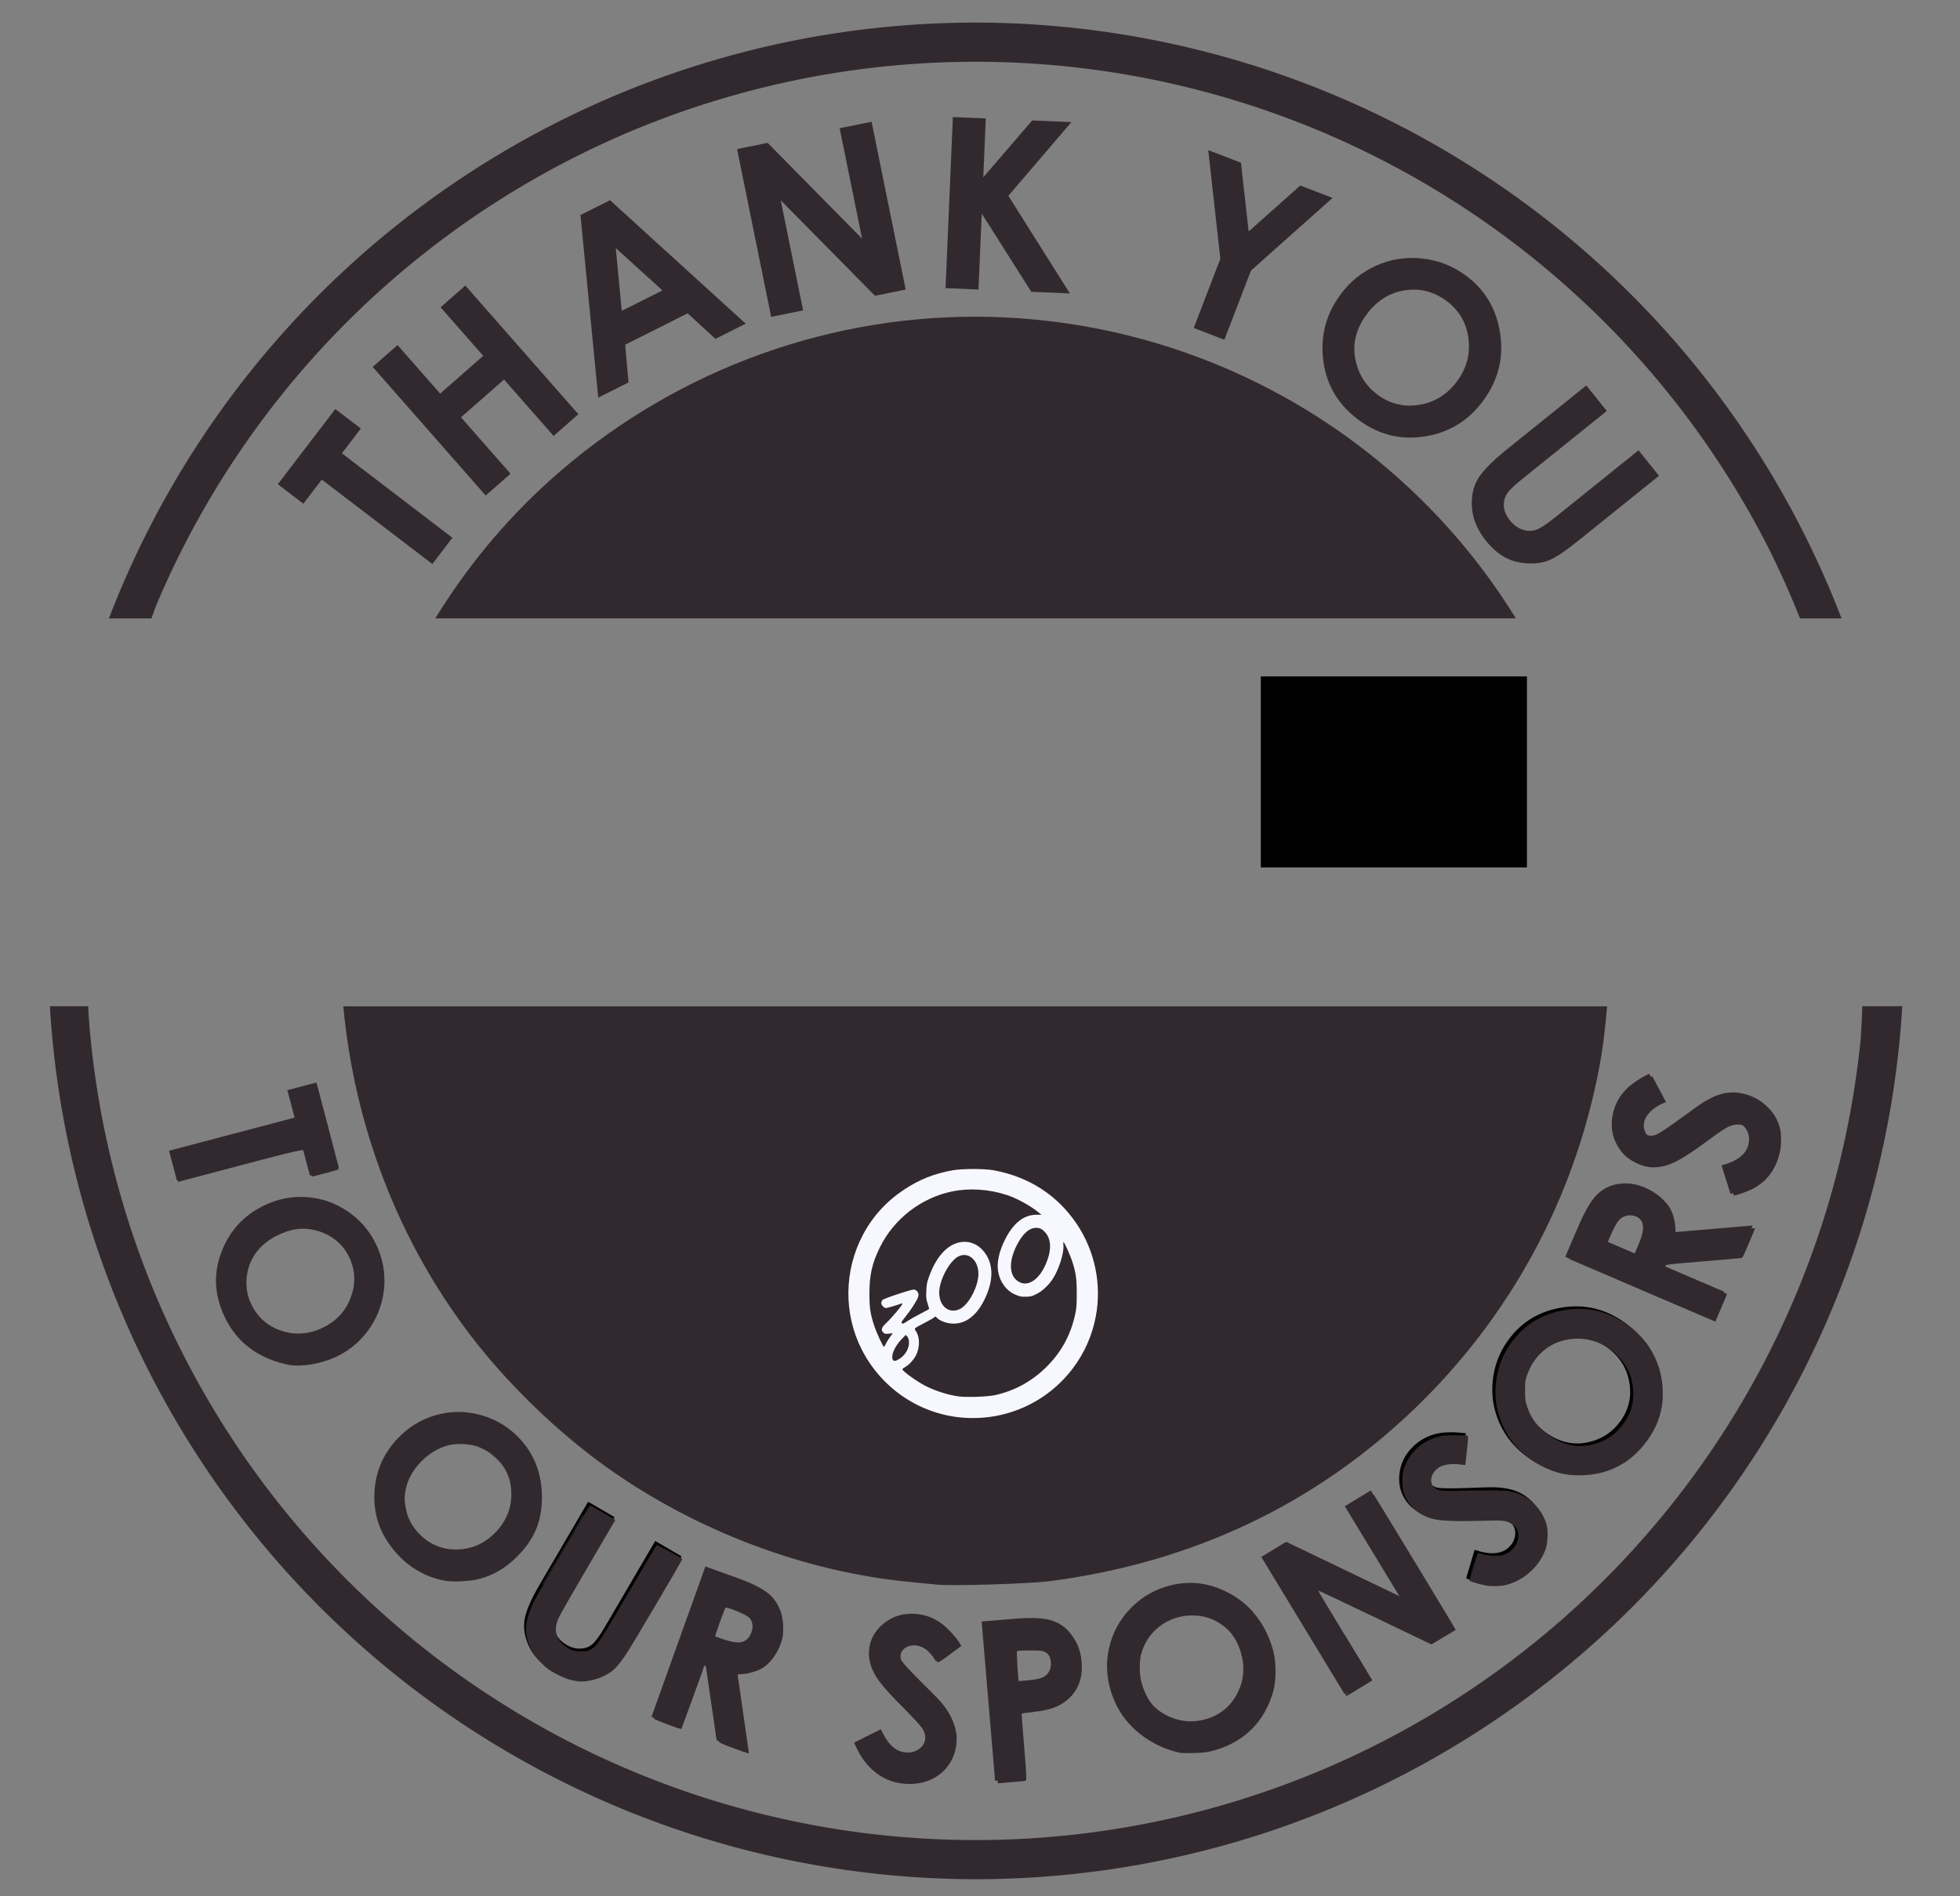 <?xml version="1.0" encoding="UTF-8" standalone="no"?>
<!-- Created with Inkscape (http://www.inkscape.org/) -->

<svg
   xmlns:dc="http://purl.org/dc/elements/1.1/"
   xmlns:cc="http://creativecommons.org/ns#"
   xmlns:rdf="http://www.w3.org/1999/02/22-rdf-syntax-ns#"
   xmlns:svg="http://www.w3.org/2000/svg"
   xmlns="http://www.w3.org/2000/svg"
   xmlns:sodipodi="http://sodipodi.sourceforge.net/DTD/sodipodi-0.dtd"
   xmlns:inkscape="http://www.inkscape.org/namespaces/inkscape"
   width="217.491mm"
   height="210.475mm"
   viewBox="0 0 217.491 210.475"
   version="1.1"
   id="svg8"
   sodipodi:docname="thank-you.svg"
   inkscape:version="0.92.4 (5da689c313, 2019-01-14)">
  <rect x="0" y="0" width="217.491" height="210.475" fill="#808080" stroke="none"/>
  <defs
     id="defs2">
    <clipPath
       clipPathUnits="userSpaceOnUse"
       id="clipPath4800">
      <rect
         style="fill:#32292f;fill-opacity:1;stroke-width:0.265"
         id="rect4802"
         width="147.411"
         height="172.735"
         x="35.152"
         y="53.205" />
    </clipPath>
  </defs>
  <sodipodi:namedview
     id="base"
     pagecolor="#ffffff"
     bordercolor="#666666"
     borderopacity="1.0"
     inkscape:pageopacity="0.0"
     inkscape:pageshadow="2"
     inkscape:zoom="0.70710678"
     inkscape:cx="266.9032"
     inkscape:cy="350.94649"
     inkscape:document-units="mm"
     inkscape:current-layer="layer1"
     showgrid="false"
     inkscape:snap-text-baseline="true"
     showguides="true"
     inkscape:guide-bbox="true"
     inkscape:window-width="1920"
     inkscape:window-height="1000"
     inkscape:window-x="-11"
     inkscape:window-y="-11"
     inkscape:window-maximized="1">
    <sodipodi:guide
       position="232.128,30.648"
       orientation="0,1"
       id="guide5058"
       inkscape:locked="false" />
  </sodipodi:namedview>
  <g
     inkscape:label="Layer 1"
     inkscape:groupmode="layer"
     id="layer1"
     transform="translate(-9.252,-20.992)">
    <flowRoot
       xml:space="preserve"
       id="flowRoot28"
       style="font-style:normal;font-weight:normal;font-size:40px;line-height:1.25;font-family:sans-serif;letter-spacing:0px;word-spacing:0px;fill:#000000;fill-opacity:1;stroke:none"
       transform="scale(0.265)"><flowRegion
         id="flowRegion30"><rect
           id="rect32"
           width="111.429"
           height="80"
           x="562.857"
           y="362.52" /></flowRegion><flowPara
         id="flowPara34" /></flowRoot>    <g
       id="g5110"
       transform="translate(-37.438,-58.783)">
      <g
         id="text4984"
         style="font-style:normal;font-weight:normal;font-size:10.583px;line-height:1.25;font-family:sans-serif;letter-spacing:0px;word-spacing:0px;fill:#000000;fill-opacity:1;stroke:none;stroke-width:0.265"
         aria-label="THANK YOU">
        <path
           id="path5028"
           style="font-style:normal;font-variant:normal;font-weight:bold;font-stretch:normal;font-size:26.458px;font-family:'Century Gothic';-inkscape-font-specification:'Century Gothic, Normal';font-variant-ligatures:normal;font-variant-caps:normal;font-variant-numeric:normal;font-feature-settings:normal;text-align:start;writing-mode:lr-tb;text-anchor:start;fill:#32292f;fill-opacity:1;stroke-width:0.265"
           d="m 77.519,133.518 6.379,-8.344 2.833,2.165 -2.103,2.751 12.265,9.376 -2.228,2.915 -12.265,-9.376 -2.048,2.679 z"
           inkscape:connector-curvature="0" />
        <path
           id="path5030"
           style="font-style:normal;font-variant:normal;font-weight:bold;font-stretch:normal;font-size:26.458px;font-family:'Century Gothic';-inkscape-font-specification:'Century Gothic, Normal';font-variant-ligatures:normal;font-variant-caps:normal;font-variant-numeric:normal;font-feature-settings:normal;text-align:start;writing-mode:lr-tb;text-anchor:start;fill:#32292f;fill-opacity:1;stroke-width:0.265"
           d="m 88.045,120.497 2.757,-2.421 4.731,5.387 4.776,-4.194 -4.731,-5.387 2.747,-2.413 12.541,14.279 -2.747,2.413 -5.499,-6.261 -4.776,4.194 5.499,6.261 -2.757,2.421 z"
           inkscape:connector-curvature="0" />
        <path
           id="path5032"
           style="font-style:normal;font-variant:normal;font-weight:bold;font-stretch:normal;font-size:26.458px;font-family:'Century Gothic';-inkscape-font-specification:'Century Gothic, Normal';font-variant-ligatures:normal;font-variant-caps:normal;font-variant-numeric:normal;font-feature-settings:normal;text-align:start;writing-mode:lr-tb;text-anchor:start;fill:#32292f;fill-opacity:1;stroke-width:0.265"
           d="m 111.099,103.639 3.28,-1.645 15.057,13.708 -3.36,1.686 -3.083,-2.833 -6.929,3.475 0.369,4.194 -3.36,1.686 z m 3.922,3.67 0.662,6.967 4.515,-2.265 z"
           inkscape:connector-curvature="0" />
        <path
           id="path5034"
           style="font-style:normal;font-variant:normal;font-weight:bold;font-stretch:normal;font-size:26.458px;font-family:'Century Gothic';-inkscape-font-specification:'Century Gothic, Normal';font-variant-ligatures:normal;font-variant-caps:normal;font-variant-numeric:normal;font-feature-settings:normal;text-align:start;writing-mode:lr-tb;text-anchor:start;fill:#32292f;fill-opacity:1;stroke-width:0.265"
           d="m 128.478,96.321 3.393,-0.689 10.479,10.632 -2.49,-12.255 3.545,-0.72 3.784,18.624 -3.406,0.692 -10.458,-10.597 2.482,12.217 -3.545,0.72 z"
           inkscape:connector-curvature="0" />
        <path
           id="path5036"
           style="font-style:normal;font-variant:normal;font-weight:bold;font-stretch:normal;font-size:26.458px;font-family:'Century Gothic';-inkscape-font-specification:'Century Gothic, Normal';font-variant-ligatures:normal;font-variant-caps:normal;font-variant-numeric:normal;font-feature-settings:normal;text-align:start;writing-mode:lr-tb;text-anchor:start;fill:#32292f;fill-opacity:1;stroke-width:0.265"
           d="m 152.424,92.767 3.653,0.156 -0.279,6.531 5.429,-6.311 4.35,0.186 -6.996,8.184 6.83,10.831 -4.285,-0.183 -5.5,-8.679 -0.36,8.428 -3.653,-0.156 z"
           inkscape:connector-curvature="0" />
        <path
           id="path5038"
           style="font-style:normal;font-variant:normal;font-weight:bold;font-stretch:normal;font-size:26.458px;font-family:'Century Gothic';-inkscape-font-specification:'Century Gothic, Normal';font-variant-ligatures:normal;font-variant-caps:normal;font-variant-numeric:normal;font-feature-settings:normal;text-align:start;writing-mode:lr-tb;text-anchor:start;fill:#32292f;fill-opacity:1;stroke-width:0.265"
           d="m 180.762,96.438 3.63,1.396 0.856,7.637 5.728,-5.105 3.581,1.377 -9.052,8.063 -2.954,7.681 -3.4,-1.308 2.954,-7.681 z"
           inkscape:connector-curvature="0" />
        <path
           id="path5040"
           style="font-style:normal;font-variant:normal;font-weight:bold;font-stretch:normal;font-size:26.458px;font-family:'Century Gothic';-inkscape-font-specification:'Century Gothic, Normal';font-variant-ligatures:normal;font-variant-caps:normal;font-variant-numeric:normal;font-feature-settings:normal;text-align:start;writing-mode:lr-tb;text-anchor:start;fill:#32292f;fill-opacity:1;stroke-width:0.265"
           d="m 209.256,110.291 q 3.263,2.367 3.89,6.43 0.638,4.07 -1.828,7.469 -2.443,3.367 -6.456,4.015 -4.003,0.655 -7.307,-1.742 -3.461,-2.511 -4.014,-6.567 -0.553,-4.056 1.837,-7.35 1.601,-2.206 4.01,-3.283 2.409,-1.077 5.052,-0.804 2.661,0.271 4.815,1.833 z m -2.11,2.842 q -2.133,-1.548 -4.664,-1.117 -2.531,0.43 -4.192,2.72 -1.851,2.551 -1.099,5.364 0.58,2.193 2.42,3.528 2.081,1.51 4.637,1.066 2.556,-0.444 4.157,-2.65 1.593,-2.196 1.219,-4.782 -0.367,-2.596 -2.479,-4.129 z"
           inkscape:connector-curvature="0" />
        <path
           id="path5042"
           style="font-style:normal;font-variant:normal;font-weight:bold;font-stretch:normal;font-size:26.458px;font-family:'Century Gothic';-inkscape-font-specification:'Century Gothic, Normal';font-variant-ligatures:normal;font-variant-caps:normal;font-variant-numeric:normal;font-feature-settings:normal;text-align:start;writing-mode:lr-tb;text-anchor:start;fill:#32292f;fill-opacity:1;stroke-width:0.265"
           d="m 222.713,122.56 2.276,2.828 -9.582,7.711 q -1.238,0.996 -1.581,1.621 -0.335,0.635 -0.25,1.379 0.103,0.746 0.67,1.451 0.599,0.745 1.371,1.003 0.78,0.268 1.465,0.048 0.704,-0.218 2.193,-1.417 l 9.229,-7.427 2.276,2.828 -8.827,7.103 q -2.234,1.798 -3.302,2.243 -1.068,0.445 -2.448,0.378 -1.372,-0.057 -2.51,-0.667 -1.128,-0.618 -2.116,-1.846 -1.296,-1.61 -1.525,-3.399 -0.211,-1.787 0.483,-3.191 0.704,-1.412 3.351,-3.543 z"
           inkscape:connector-curvature="0" />
      </g>
      <g
         id="text5049"
         style="font-style:normal;font-weight:normal;font-size:10.583px;line-height:1.25;font-family:sans-serif;letter-spacing:0px;word-spacing:0px;fill:#000000;fill-opacity:1;stroke:none;stroke-width:0.265"
         aria-label="TO OUR SPONSORS">
        <path
           id="path5060"
           style="fill:#32292f;fill-opacity:1"
           d="m 81.795,199.93 2.502,9.478 -3.218,0.85 -0.825,-3.124 -13.932,3.678 -0.874,-3.311 13.932,-3.678 -0.803,-3.043 z"
           inkscape:connector-curvature="0" />
        <path
           id="path5062"
           style="fill:#32292f;fill-opacity:1"
           d="m 88.396,217.842 q 1.641,3.385 0.366,7.004 -1.269,3.63 -4.796,5.339 -3.494,1.693 -7.081,0.457 -3.582,-1.225 -5.243,-4.654 -1.741,-3.592 -0.407,-7.172 1.333,-3.58 4.751,-5.237 2.29,-1.109 4.746,-0.933 2.457,0.176 4.511,1.566 2.07,1.395 3.153,3.631 z m -2.989,1.408 q -1.073,-2.214 -3.344,-2.975 -2.272,-0.762 -4.648,0.39 -2.648,1.283 -3.268,3.929 -0.489,2.059 0.436,3.969 1.046,2.159 3.345,2.921 2.299,0.762 4.588,-0.348 2.279,-1.104 3.111,-3.397 0.843,-2.298 -0.219,-4.49 z"
           inkscape:connector-curvature="0" />
        <path
           id="path5064"
           style="fill:#32292f;fill-opacity:1"
           d="m 103.937,239.032 q 2.731,2.587 2.818,6.423 0.096,3.844 -2.599,6.689 -2.67,2.819 -6.462,2.93 -3.784,0.12 -6.55,-2.5 -2.898,-2.745 -2.916,-6.565 -0.018,-3.821 2.594,-6.578 1.75,-1.847 4.11,-2.551 2.361,-0.704 4.773,-0.13 2.429,0.574 4.233,2.282 z m -2.298,2.374 q -1.786,-1.692 -4.18,-1.601 -2.394,0.091 -4.21,2.008 -2.023,2.136 -1.669,4.83 0.27,2.099 1.811,3.559 1.742,1.65 4.162,1.55 2.42,-0.1 4.169,-1.947 1.741,-1.838 1.709,-4.277 -0.024,-2.447 -1.792,-4.122 z"
           inkscape:connector-curvature="0" />
        <path
           id="path5066"
           style="font-style:normal;font-variant:normal;font-weight:bold;font-stretch:normal;font-size:24.694px;font-family:'Century Gothic';-inkscape-font-specification:'Century Gothic, Normal';font-variant-ligatures:normal;font-variant-caps:normal;font-variant-numeric:normal;font-feature-settings:normal;text-align:start;letter-spacing:-1.323px;word-spacing:1.587px;writing-mode:lr-tb;text-anchor:start;stroke-width:0.265"
           d="m 111.956,246.456 2.924,1.712 -5.799,9.906 q -0.749,1.28 -0.841,1.939 -0.082,0.665 0.239,1.286 0.338,0.617 1.066,1.043 0.77,0.451 1.529,0.42 0.769,-0.025 1.294,-0.444 0.541,-0.424 1.443,-1.964 l 5.586,-9.542 2.924,1.712 -5.343,9.126 q -1.352,2.31 -2.136,3.053 -0.784,0.743 -2.01,1.143 -1.216,0.406 -2.411,0.251 -1.189,-0.165 -2.458,-0.908 -1.665,-0.975 -2.459,-2.459 -0.777,-1.489 -0.638,-2.944 0.145,-1.466 1.748,-4.202 z"
           inkscape:connector-curvature="0" />
        <path
           id="path5068"
           style="fill:#32292f;fill-opacity:1"
           d="m 124.96,253.646 3.372,1.207 q 2.77,0.992 3.76,1.91 1.006,0.911 1.31,2.314 0.305,1.403 -0.256,2.969 -0.589,1.646 -1.782,2.474 -1.178,0.821 -2.97,0.819 l 1.292,8.839 -3.474,-1.244 -1.225,-8.418 -0.295,-0.106 -2.533,7.072 -3.179,-1.138 z m 0.841,7.666 0.999,0.358 q 1.521,0.545 2.231,0.351 0.721,-0.19 1.051,-1.109 0.195,-0.545 0.054,-1.044 -0.137,-0.51 -0.553,-0.851 -0.412,-0.352 -1.683,-0.808 l -0.874,-0.313 z"
           inkscape:connector-curvature="0" />
        <path
           id="path5070"
           style="fill:#32292f;fill-opacity:1"
           d="m 153.211,262.166 -2.663,2.001 q -1.165,-1.931 -2.523,-2.04 -0.661,-0.053 -1.11,0.274 -0.448,0.315 -0.484,0.76 -0.035,0.445 0.233,0.865 0.367,0.561 2.283,2.468 1.795,1.764 2.17,2.217 0.939,1.115 1.284,2.098 0.358,0.972 0.269,2.09 -0.173,2.176 -1.789,3.474 -1.615,1.299 -4.031,1.106 -1.887,-0.15 -3.22,-1.188 -1.321,-1.037 -2.16,-3.099 l 2.961,-1.482 q 1.087,2.445 2.746,2.577 0.865,0.069 1.495,-0.389 0.629,-0.458 0.682,-1.119 0.048,-0.601 -0.349,-1.237 -0.397,-0.636 -1.813,-1.995 -2.697,-2.586 -3.437,-3.927 -0.739,-1.353 -0.637,-2.627 0.146,-1.839 1.645,-3.038 1.512,-1.21 3.567,-1.046 1.322,0.105 2.463,0.813 1.153,0.709 2.418,2.442 z"
           inkscape:connector-curvature="0" />
        <path
           id="path5072"
           style="fill:#32292f;fill-opacity:1"
           d="m 155.621,259.754 3.569,-0.3 q 2.896,-0.243 4.215,0.191 1.33,0.421 2.164,1.561 0.845,1.127 0.985,2.797 0.155,1.85 -0.715,3.158 -0.858,1.306 -2.476,1.926 -0.95,0.358 -3.521,0.574 l 0.628,7.486 -3.364,0.282 z m 3.944,6.627 1.069,-0.09 q 1.262,-0.106 1.739,-0.327 0.478,-0.222 0.72,-0.653 0.253,-0.445 0.204,-1.034 -0.086,-1.021 -0.918,-1.423 -0.606,-0.3 -2.168,-0.169 l -0.949,0.08 z"
           inkscape:connector-curvature="0" />
        <path
           id="path5074"
           style="fill:#32292f;fill-opacity:1"
           d="m 176.067,255.883 q 3.596,-1.105 6.978,0.706 3.394,1.808 4.545,5.554 1.141,3.711 -0.628,7.068 -1.757,3.353 -5.399,4.473 -3.815,1.173 -7.15,-0.691 -3.335,-1.864 -4.451,-5.494 -0.747,-2.432 -0.199,-4.833 0.549,-2.401 2.235,-4.219 1.695,-1.833 4.069,-2.563 z m 0.936,3.169 q -2.351,0.723 -3.45,2.852 -1.099,2.129 -0.323,4.653 0.864,2.812 3.384,3.829 1.961,0.798 3.989,0.174 2.294,-0.705 3.397,-2.861 1.103,-2.156 0.356,-4.588 -0.744,-2.42 -2.883,-3.592 -2.142,-1.183 -4.471,-0.468 z"
           inkscape:connector-curvature="0" />
        <path
           id="path5076"
           style="fill:#32292f;fill-opacity:1"
           d="m 186.648,252.582 2.763,-1.677 12.56,6.031 -6.056,-9.978 2.886,-1.752 9.202,15.163 -2.773,1.683 -12.531,-6.006 6.037,9.947 -2.886,1.752 z"
           inkscape:connector-curvature="0" />
        <path
           id="path5078"
           style="font-style:normal;font-variant:normal;font-weight:bold;font-stretch:normal;font-size:24.694px;font-family:'Century Gothic';-inkscape-font-specification:'Century Gothic, Normal';font-variant-ligatures:normal;font-variant-caps:normal;font-variant-numeric:normal;font-feature-settings:normal;text-align:start;letter-spacing:-1.323px;word-spacing:1.587px;writing-mode:lr-tb;text-anchor:start;stroke-width:0.265"
           d="m 209.35,238.859 -0.359,3.312 q -2.206,-0.469 -3.213,0.448 -0.49,0.447 -0.558,0.998 -0.076,0.543 0.224,0.872 0.301,0.33 0.791,0.421 0.66,0.116 3.362,0.019 2.514,-0.105 3.102,-0.07 1.456,0.076 2.41,0.496 0.954,0.403 1.71,1.232 1.47,1.613 1.314,3.68 -0.156,2.067 -1.947,3.699 -1.399,1.275 -3.067,1.539 -1.659,0.256 -3.739,-0.54 l 0.941,-3.174 q 2.528,0.877 3.758,-0.244 0.642,-0.585 0.737,-1.357 0.096,-0.772 -0.351,-1.262 -0.406,-0.446 -1.142,-0.591 -0.736,-0.145 -2.695,-0.04 -3.731,0.202 -5.216,-0.174 -1.493,-0.385 -2.354,-1.33 -1.243,-1.364 -1.094,-3.277 0.149,-1.931 1.673,-3.319 0.98,-0.893 2.277,-1.243 1.305,-0.358 3.436,-0.097 z"
           inkscape:connector-curvature="0" />
        <path
           id="path5080"
           style="font-style:normal;font-variant:normal;font-weight:bold;font-stretch:normal;font-size:24.694px;font-family:'Century Gothic';-inkscape-font-specification:'Century Gothic, Normal';font-variant-ligatures:normal;font-variant-caps:normal;font-variant-numeric:normal;font-feature-settings:normal;text-align:start;letter-spacing:-1.323px;word-spacing:1.587px;writing-mode:lr-tb;text-anchor:start;stroke-width:0.265"
           d="m 214.019,228.562 q 2.195,-3.055 5.984,-3.658 3.796,-0.613 6.979,1.674 3.153,2.266 3.775,6.008 0.629,3.733 -1.595,6.827 -2.329,3.241 -6.112,3.774 -3.783,0.533 -6.868,-1.683 -2.066,-1.485 -3.082,-3.729 -1.016,-2.244 -0.772,-4.712 0.241,-2.485 1.69,-4.502 z m 2.662,1.957 q -1.435,1.998 -1.023,4.358 0.412,2.36 2.557,3.901 2.389,1.717 5.011,1.002 2.044,-0.551 3.282,-2.274 1.4,-1.949 0.975,-4.333 -0.425,-2.384 -2.491,-3.869 -2.056,-1.478 -4.468,-1.117 -2.422,0.353 -3.843,2.331 z"
           inkscape:connector-curvature="0" />
        <path
           id="path5082"
           style="fill:#32292f;fill-opacity:1"
           d="m 220.382,219.273 1.409,-3.292 q 1.158,-2.705 2.134,-3.638 0.97,-0.949 2.389,-1.168 1.419,-0.219 2.948,0.436 1.607,0.688 2.362,1.929 0.748,1.225 0.638,3.014 l 8.901,-0.754 -1.452,3.392 -8.477,0.713 -0.123,0.288 6.906,2.956 -1.329,3.104 z m 7.702,-0.375 0.418,-0.975 q 0.636,-1.485 0.485,-2.206 -0.146,-0.731 -1.044,-1.116 -0.532,-0.228 -1.039,-0.117 -0.518,0.106 -0.883,0.501 -0.377,0.39 -0.908,1.631 l -0.365,0.854 z"
           inkscape:connector-curvature="0" />
        <path
           id="path5084"
           style="fill:#32292f;fill-opacity:1"
           d="m 229.683,198.946 1.555,2.946 q -2.091,0.845 -2.413,2.169 -0.156,0.644 0.096,1.14 0.24,0.493 0.674,0.598 0.434,0.105 0.891,-0.094 0.612,-0.273 2.798,-1.864 2.025,-1.494 2.532,-1.792 1.25,-0.751 2.275,-0.937 1.016,-0.2 2.106,0.065 2.121,0.515 3.148,2.315 1.027,1.8 0.455,4.156 -0.447,1.84 -1.682,2.992 -1.232,1.14 -3.402,1.643 l -0.995,-3.158 q 2.586,-0.687 2.979,-2.304 0.205,-0.844 -0.148,-1.537 -0.353,-0.694 -0.997,-0.85 -0.586,-0.142 -1.277,0.149 -0.691,0.291 -2.256,1.475 -2.979,2.255 -4.421,2.773 -1.453,0.516 -2.695,0.214 -1.793,-0.435 -2.74,-2.105 -0.956,-1.684 -0.47,-3.688 0.313,-1.289 1.192,-2.304 0.882,-1.027 2.794,-2.002 z"
           inkscape:connector-curvature="0" />
      </g>
    </g>
    <path
       style="fill:#32292f;fill-opacity:1;stroke-width:0.781"
       d="M 811.875,461.688 H 282.658 c 4.739,50.311 22.811,97.455 52.521,136.82 15.658,20.747 37.188,41.646 58.375,56.668 37.124,26.321 82.21,43.333 126.152,47.594 4.715,0.457 9.979,0.969 11.697,1.141 6.327,0.63 38.544,-0.357 46.875,-1.436 59.902,-7.756 111.434,-32.176 153.441,-72.713 39.488,-38.106 66.082,-87.077 76.58,-141.02 1.731,-8.896 2.803,-17.951 3.574,-27.055 z"
       id="path5189"
       inkscape:connector-curvature="0"
       transform="matrix(0.265,0,0,0.265,-27.56,10.341)" />
    <path
       style="fill:#32292f;fill-opacity:1;stroke-width:0.781"
       d="m 547.93,172.84 c -65.718,-0.204 -129.704,24.262 -179.025,68.795 -18.697,16.882 -34.663,36.279 -47.709,57.553 H 773.646 C 728.452,225.73 649.291,177.915 561.092,173.211 c -4.393,-0.234 -8.781,-0.357 -13.162,-0.371 z"
       id="path5112"
       transform="matrix(0.265,0,0,0.265,-27.56,10.341)"
       inkscape:connector-curvature="0" />
    <path
       style="fill:#32292f;fill-opacity:1;stroke-width:1.066"
       d="m 935.459,461.654 h -16.744 a 372.416,372.416 0 0 1 -0.701,14 372.416,372.416 0 0 1 -5.561,36.809 372.416,372.416 0 0 1 -9.211,36.068 372.416,372.416 0 0 1 -12.766,34.969 372.416,372.416 0 0 1 -16.191,33.52 372.416,372.416 0 0 1 -19.457,31.736 372.416,372.416 0 0 1 -22.529,29.635 372.416,372.416 0 0 1 -25.373,27.238 372.416,372.416 0 0 1 -27.969,24.568 372.416,372.416 0 0 1 -30.279,21.654 372.416,372.416 0 0 1 -32.291,18.523 372.416,372.416 0 0 1 -33.979,15.205 372.416,372.416 0 0 1 -35.328,11.738 372.416,372.416 0 0 1 -36.32,8.152 372.416,372.416 0 0 1 -36.957,4.486 372.416,372.416 0 0 1 -26.342,0.934 372.416,372.416 0 0 1 -37.182,-1.859 372.416,372.416 0 0 1 -36.807,-5.564 372.416,372.416 0 0 1 -36.068,-9.211 372.416,372.416 0 0 1 -34.969,-12.766 372.416,372.416 0 0 1 -33.521,-16.189 372.416,372.416 0 0 1 -31.734,-19.459 372.416,372.416 0 0 1 -29.637,-22.527 372.416,372.416 0 0 1 -27.238,-25.375 372.416,372.416 0 0 1 -24.566,-27.967 372.416,372.416 0 0 1 -21.654,-30.281 372.416,372.416 0 0 1 -18.523,-32.291 372.416,372.416 0 0 1 -15.207,-33.979 372.416,372.416 0 0 1 -11.738,-35.326 372.416,372.416 0 0 1 -8.152,-36.322 372.416,372.416 0 0 1 -4.484,-36.955 372.416,372.416 0 0 1 -0.111,-3.164 H 159.801 A 388.821,388.821 0 0 0 547.461,827.295 388.821,388.821 0 0 0 935.459,461.654 Z"
       id="path5200"
       transform="matrix(0.265,0,0,0.265,-27.56,10.341)"
       inkscape:connector-curvature="0" />
    <path
       style="fill:#32292f;fill-opacity:1;stroke-width:1.066"
       d="M 547.461,49.652 A 388.821,388.821 0 0 0 184.525,299.203 h 17.818 a 372.416,372.416 0 0 1 2.1,-5.754 372.416,372.416 0 0 1 16.191,-33.521 372.416,372.416 0 0 1 19.459,-31.734 372.416,372.416 0 0 1 22.527,-29.635 372.416,372.416 0 0 1 25.373,-27.238 372.416,372.416 0 0 1 27.969,-24.568 372.416,372.416 0 0 1 30.281,-21.654 372.416,372.416 0 0 1 32.291,-18.523 372.416,372.416 0 0 1 33.977,-15.207 372.416,372.416 0 0 1 35.328,-11.736 372.416,372.416 0 0 1 36.32,-8.154 372.416,372.416 0 0 1 36.957,-4.484 372.416,372.416 0 0 1 26.344,-0.934 372.416,372.416 0 0 1 37.18,1.861 372.416,372.416 0 0 1 36.809,5.562 372.416,372.416 0 0 1 36.068,9.211 372.416,372.416 0 0 1 34.969,12.764 372.416,372.416 0 0 1 33.52,16.191 372.416,372.416 0 0 1 31.736,19.459 372.416,372.416 0 0 1 29.635,22.527 372.416,372.416 0 0 1 27.238,25.375 372.416,372.416 0 0 1 24.566,27.967 372.416,372.416 0 0 1 21.656,30.281 372.416,372.416 0 0 1 18.521,32.291 372.416,372.416 0 0 1 13.273,29.654 h 17.389 A 388.821,388.821 0 0 0 547.461,49.652 Z"
       id="path5122"
       transform="matrix(0.265,0,0,0.265,-27.56,10.341)"
       inkscape:connector-curvature="0" />
    <path
       style="fill:#32292f;fill-opacity:1"
       d="m 378.384,743.953 c -2.537,-0.552 -6.916,-2.576 -9.642,-4.457 -2.588,-1.786 -5.923,-5.546 -7.249,-8.173 -3.47,-6.874 -3.1,-12.207 1.476,-21.253 2.246,-4.441 22.69,-39.358 23.043,-39.356 0.14,10e-4 2.575,1.368 5.413,3.039 l 5.159,3.037 -10.974,18.739 c -6.036,10.306 -11.597,19.969 -12.357,21.473 -3.081,6.089 -1.624,10.805 4.305,13.939 1.31,0.693 2.326,0.889 4.636,0.896 2.572,0.008 3.167,-0.129 4.56,-1.051 2.342,-1.55 3.959,-4.039 15.934,-24.526 5.965,-10.205 10.977,-18.704 11.138,-18.887 0.207,-0.234 9.008,4.476 10.812,5.786 0.201,0.146 -20.879,35.87 -23.521,39.861 -1.565,2.364 -3.753,5.147 -4.862,6.185 -2.313,2.163 -6.046,3.991 -9.763,4.778 -3.129,0.663 -4.954,0.657 -8.106,-0.028 z"
       id="path5231"
       inkscape:connector-curvature="0"
       transform="matrix(0.265,0,0,0.265,-27.56,10.341)" />
    <path
       style="fill:#32292f;fill-opacity:1"
       d="m 325.733,702.334 c -9.481,-1.489 -18.11,-7.067 -23.733,-15.343 -7.243,-10.659 -7.552,-25.298 -0.778,-36.78 2.538,-4.301 8.612,-10.359 12.691,-12.656 14.045,-7.909 30.943,-5.67 42.205,5.591 6.582,6.582 9.714,14.389 9.727,24.244 0.013,9.679 -3.022,17.153 -9.811,24.163 -5.079,5.245 -10.328,8.41 -16.593,10.006 -3.587,0.914 -10.376,1.298 -13.708,0.774 z m 10.511,-12.689 c 7.182,-1.871 13.891,-8.174 16.357,-15.369 0.965,-2.815 1.298,-8.644 0.678,-11.856 -1.393,-7.21 -6.963,-13.566 -14.28,-16.294 -3.228,-1.204 -8.501,-1.485 -12.065,-0.645 -8.395,1.979 -16.29,9.907 -18.026,18.098 -0.722,3.409 -0.713,5.307 0.043,9.004 1.662,8.121 7.929,15.018 15.497,17.056 2.771,0.746 8.943,0.749 11.796,0.007 z"
       id="path5233"
       inkscape:connector-curvature="0"
       transform="matrix(0.265,0,0,0.265,-27.56,10.341)" />
    <path
       style="fill:#32292f;fill-opacity:1"
       d="m 445.926,772.377 c -4.786,-1.742 -6.002,-2.333 -6.155,-2.992 -0.105,-0.452 -1.169,-7.587 -2.364,-15.855 -1.283,-8.874 -2.362,-15.153 -2.635,-15.326 -0.493,-0.314 -1.047,-0.398 -1.047,-0.16 0,0.274 -9.337,26.119 -9.492,26.274 -0.338,0.338 -11.633,-3.899 -11.484,-4.309 0.086,-0.237 5.126,-14.317 11.199,-31.29 6.073,-16.973 11.084,-30.908 11.136,-30.967 0.289,-0.33 18.192,6.546 21.425,8.229 4.705,2.449 7.908,5.608 9.264,9.137 1.088,2.83 1.448,7.952 0.774,11.011 -1.213,5.507 -4.865,10.851 -8.926,13.061 -2.102,1.144 -6.119,2.209 -8.369,2.217 -0.806,0.003 -1.465,0.115 -1.465,0.249 0,0.134 1.055,7.436 2.344,16.228 1.289,8.791 2.344,16.153 2.344,16.359 0,0.523 0.077,0.545 -6.55,-1.867 z m 5.779,-43.738 c 1.259,-0.868 1.828,-1.584 2.535,-3.191 1.334,-3.032 0.346,-6.462 -2.39,-8.299 -1.987,-1.334 -8.776,-3.997 -9.152,-3.59 -0.161,0.174 -1.294,3.108 -2.518,6.521 -1.773,4.941 -2.12,6.275 -1.704,6.544 0.288,0.186 2.105,0.858 4.039,1.494 4.139,1.36 7.682,1.561 9.19,0.521 z"
       id="path5235"
       inkscape:connector-curvature="0"
       transform="matrix(0.265,0,0,0.265,-27.56,10.341)" />
    <path
       style="fill:#32292f;fill-opacity:1"
       d="m 515.005,786.938 c -6.741,-1.279 -12.243,-5.506 -15.652,-12.027 -0.966,-1.847 -1.669,-3.439 -1.562,-3.539 0.379,-0.356 10.63,-5.393 10.733,-5.274 0.058,0.067 0.463,0.824 0.899,1.684 3.106,6.116 7.809,8.883 12.687,7.465 3.447,-1.002 5.743,-4.17 5.128,-7.075 -0.543,-2.566 -2.129,-4.599 -9.291,-11.917 -10.389,-10.614 -12.945,-14.244 -13.992,-19.869 -1.415,-7.608 3.796,-15.557 11.838,-18.06 2.995,-0.932 8.355,-0.988 11.319,-0.117 4.64,1.363 9.379,4.879 13.152,9.757 l 1.23,1.591 -4.903,3.656 c -3.808,2.839 -4.973,3.531 -5.217,3.097 -0.639,-1.139 -2.96,-3.832 -4.156,-4.822 -3.802,-3.146 -9.058,-2.826 -10.798,0.657 -1.486,2.975 -0.852,3.873 12.22,17.277 5.489,5.628 7.147,7.586 8.311,9.814 2.052,3.928 2.786,7.071 2.505,10.732 -0.919,11.986 -11.61,19.406 -24.45,16.97 z"
       id="path5237"
       inkscape:connector-curvature="0"
       transform="matrix(0.265,0,0,0.265,-27.56,10.341)" />
    <path
       style="fill:#32292f;fill-opacity:1"
       d="m 556.729,787.07 c -0.12,-0.403 -5.682,-66.18 -5.605,-66.281 0.178,-0.233 17.63,-1.634 20.298,-1.63 13.169,0.022 20.479,6.933 20.502,19.382 0.013,7.381 -3.642,13.161 -10.321,16.321 -2.458,1.163 -5.921,1.95 -11.111,2.525 -2.015,0.223 -3.714,0.456 -3.774,0.518 -0.06,0.061 0.414,6.334 1.054,13.939 0.875,10.392 1.05,13.898 0.708,14.109 -0.251,0.155 -2.152,0.399 -4.226,0.543 -2.073,0.144 -4.605,0.365 -5.625,0.492 -1.02,0.127 -1.875,0.164 -1.899,0.082 z m 13.521,-41.766 c 1.934,-0.22 4.177,-0.578 4.986,-0.794 5.644,-1.512 6.54,-9.259 1.419,-12.275 -1.148,-0.676 -2.019,-0.78 -6.479,-0.772 -2.834,0.005 -5.275,0.131 -5.424,0.281 -0.254,0.254 0.493,12.413 0.828,13.48 0.184,0.586 0.23,0.587 4.67,0.081 z"
       id="path5239"
       inkscape:connector-curvature="0"
       transform="matrix(0.265,0,0,0.265,-27.56,10.341)" />
    <path
       style="fill:#32292f;fill-opacity:1"
       d="m 633.335,774.373 c -8.508,-1.659 -16.894,-6.549 -21.861,-12.747 -2.49,-3.107 -5.604,-9.352 -6.671,-13.376 -2.471,-9.324 -0.815,-19.809 4.381,-27.723 6.632,-10.102 17.364,-15.946 29.23,-15.918 5.561,0.013 9.174,0.888 14.648,3.548 9.962,4.84 15.978,12.282 19.011,23.519 1.267,4.694 1.27,12.506 0.006,16.924 -3.613,12.635 -11.97,21.057 -24.486,24.677 -2.74,0.792 -4.593,1.047 -8.398,1.152 -2.686,0.074 -5.322,0.05 -5.859,-0.055 z m 12.118,-12.957 c 6.215,-2.183 10.219,-5.646 12.836,-11.099 1.958,-4.08 2.568,-7.181 2.277,-11.566 -0.419,-6.315 -2.884,-11.648 -7.316,-15.832 -4.304,-4.062 -9.325,-6.101 -15.047,-6.11 -10.254,-0.015 -18.943,6.574 -21.472,16.282 -0.748,2.873 -0.737,8.204 0.025,11.448 0.781,3.324 3.248,8.323 5.24,10.617 2.763,3.181 7.691,5.974 12.316,6.979 2.483,0.54 8.701,0.139 11.142,-0.719 z"
       id="path5241"
       inkscape:connector-curvature="0"
       transform="matrix(0.265,0,0,0.265,-27.56,10.341)" />
    <path
       style="fill:#32292f;fill-opacity:1"
       d="m 685.823,722.216 c -9.425,-15.517 -17.189,-28.337 -17.253,-28.49 -0.139,-0.33 9.36,-6.218 10.032,-6.218 0.256,0 10.931,5.026 23.722,11.169 12.791,6.143 23.351,11.074 23.467,10.959 0.115,-0.115 -4.82,-8.495 -10.967,-18.622 -6.147,-10.127 -11.176,-18.542 -11.176,-18.7 0,-0.558 10.18,-6.423 10.522,-6.062 0.478,0.504 34.426,56.524 34.304,56.608 -0.055,0.038 -2.365,1.425 -5.135,3.082 l -5.035,3.013 -23.647,-11.345 c -13.006,-6.239 -23.701,-11.291 -23.767,-11.225 -0.066,0.066 4.975,8.515 11.202,18.775 6.227,10.261 11.321,18.719 11.321,18.797 0,0.078 -1.978,1.326 -4.395,2.775 -2.417,1.449 -4.769,2.873 -5.227,3.165 -0.807,0.514 -1.371,-0.356 -17.969,-27.681 z"
       id="path5243"
       inkscape:connector-curvature="0"
       transform="matrix(0.265,0,0,0.265,-27.56,10.341)" />
    <path
       style="fill:#32292f;fill-opacity:1;stroke-width:0.552"
       d="m 259.419,611.775 c -15.455,-3.219 -25.625,-13.124 -28.677,-27.93 -1.608,-7.8 -0.716,-13.753 3.271,-21.831 4.984,-10.097 14.804,-17.198 26.24,-18.972 21.096,-3.273 40.981,14.72 39.575,35.809 -0.831,12.469 -8.188,23.625 -19.255,29.198 -6.559,3.303 -15.568,4.89 -21.154,3.727 z m 12.969,-13.395 c 12.859,-4.893 18.941,-18.774 13.406,-30.601 -3.217,-6.876 -8.851,-11.23 -16.305,-12.603 -4.817,-0.887 -9.174,-0.126 -14.601,2.55 -8.883,4.381 -13.499,12.36 -12.696,21.944 0.786,9.375 7.471,17.225 16.674,19.58 3.68,0.942 9.793,0.549 13.522,-0.87 z"
       id="path5245"
       inkscape:connector-curvature="0"
       transform="matrix(0.265,0,0,0.265,-27.56,10.341)" />
    <path
       style="fill:#32292f;fill-opacity:1"
       d="m 211.99,529.403 c -0.836,-3.18 -1.384,-5.919 -1.217,-6.086 0.167,-0.167 11.907,-3.372 26.089,-7.122 14.182,-3.75 25.862,-6.895 25.956,-6.989 0.094,-0.094 -0.46,-2.474 -1.231,-5.289 -0.771,-2.815 -1.311,-5.39 -1.2,-5.723 0.111,-0.333 2.691,-1.253 5.733,-2.043 l 5.531,-1.438 4.608,17.557 c 2.534,9.656 4.505,17.636 4.38,17.733 -0.125,0.097 -2.34,0.732 -4.923,1.411 -2.583,0.679 -5.105,1.353 -5.606,1.498 -0.744,0.215 -1.142,-0.699 -2.182,-5.013 -0.7,-2.902 -1.446,-5.558 -1.66,-5.903 -0.272,-0.441 -5.542,0.735 -17.705,3.951 -9.524,2.518 -21.308,5.627 -26.185,6.908 l -8.868,2.33 z"
       id="path5247"
       inkscape:connector-curvature="0"
       transform="matrix(0.265,0,0,0.265,-27.56,10.341)" />
    <path
       style="fill:#32292f;fill-opacity:1"
       d="m 797.811,658.053 c -4.504,-0.281 -8.314,-1.326 -12.695,-3.483 -8.885,-4.374 -15.229,-11.55 -18.246,-20.641 -1.402,-4.224 -1.873,-7.526 -1.711,-11.991 0.328,-9.02 3.62,-16.776 9.895,-23.316 5.724,-5.965 13.247,-9.361 22.412,-10.116 9.067,-0.747 17.806,2.211 25.496,8.629 8.214,6.856 12.621,17.024 12.19,28.123 -0.303,7.795 -3.144,14.654 -8.778,21.191 -4.969,5.766 -11.236,9.45 -18.617,10.945 -1.311,0.265 -3.205,0.529 -4.211,0.586 -1.005,0.057 -2.179,0.129 -2.609,0.161 -0.43,0.031 -1.836,-0.009 -3.125,-0.089 z m 7.227,-12.677 c 4.676,-0.95 8.495,-3.067 11.755,-6.514 5.525,-5.843 7.319,-13.049 5.227,-20.998 -1.763,-6.701 -7.276,-12.686 -14.233,-15.449 -4.83,-1.918 -10.475,-2.052 -15.628,-0.369 -6.815,2.226 -12.194,8.084 -14.231,15.5 -0.373,1.358 -0.428,2.035 -0.418,5.176 0.01,3.272 0.06,3.794 0.527,5.523 0.593,2.195 1.869,5.006 3.086,6.798 2.152,3.168 6.272,6.655 10.028,8.485 4.713,2.296 8.925,2.857 13.886,1.849 z"
       id="path5249"
       inkscape:connector-curvature="0"
       transform="matrix(0.265,0,0,0.265,-27.56,10.341)" />
    <path
       style="fill:#32292f;fill-opacity:1;stroke-width:0.195"
       d="m 762.166,704.426 c -2.018,-0.32 -3.93,-0.763 -5.813,-1.347 -2.078,-0.645 -2.193,-0.708 -2.085,-1.139 0.063,-0.251 0.846,-2.906 1.74,-5.902 1.17,-3.919 1.7,-5.428 1.89,-5.381 0.145,0.036 1.055,0.285 2.021,0.553 2.176,0.604 5.999,0.833 7.684,0.461 4.108,-0.906 7.062,-4.386 7.062,-8.317 0,-2.415 -1.074,-4.112 -3.31,-5.231 -2.177,-1.089 -3.257,-1.187 -10.85,-0.988 -17.021,0.448 -21.395,0.032 -26.045,-2.474 -3.927,-2.117 -6.813,-5.721 -7.967,-9.949 -0.477,-1.747 -0.482,-6.38 -0.01,-8.272 1.784,-7.142 7.52,-12.693 15.114,-14.629 1.563,-0.398 2.179,-0.438 6.74,-0.438 3.434,0 5.088,0.069 5.237,0.218 0.16,0.16 0.054,1.76 -0.4,6.055 -0.34,3.21 -0.645,5.932 -0.678,6.049 -0.043,0.151 -0.504,0.14 -1.592,-0.038 -3.517,-0.576 -7.177,-0.168 -9.217,1.027 -1.949,1.142 -3.284,3.062 -3.486,5.012 -0.133,1.288 0.167,2.279 0.968,3.19 1.519,1.73 2.931,1.928 12.156,1.704 11.524,-0.279 17.467,-0.223 19.531,0.183 4.687,0.923 7.857,2.598 10.848,5.73 2.631,2.754 4.3,5.803 5.01,9.148 0.459,2.165 0.257,6.54 -0.405,8.75 -2.302,7.685 -9.754,14.344 -17.748,15.861 -1.415,0.268 -5.137,0.364 -6.396,0.165 z"
       id="path5251"
       inkscape:connector-curvature="0"
       transform="matrix(0.265,0,0,0.265,-27.56,10.341)" />
    <path
       style="fill:#32292f;fill-opacity:1;stroke-width:0.195"
       d="m 826.717,580.708 c -16.758,-7.174 -30.58,-13.115 -30.716,-13.201 -0.186,-0.118 0.553,-2.022 2.942,-7.58 5.34,-12.423 7.737,-16.62 11.058,-19.364 3.504,-2.896 8.625,-4.279 13.313,-3.595 3.232,0.471 7.401,2.136 10.045,4.012 1.539,1.092 3.741,3.426 4.661,4.941 1.538,2.532 2.463,6.203 2.466,9.785 l 10e-4,1.638 1.025,-0.112 c 3.204,-0.349 32.201,-2.719 32.282,-2.638 0.053,0.053 -1.081,2.857 -2.52,6.23 -2.596,6.084 -2.623,6.134 -3.274,6.28 -0.361,0.081 -7.556,0.719 -15.989,1.419 -16.269,1.35 -15.82,1.286 -15.82,2.25 0,0.242 3.255,1.713 12.939,5.848 7.117,3.039 12.955,5.536 12.973,5.549 0.019,0.013 -1.08,2.624 -2.442,5.802 l -2.476,5.778 z m -0.713,-17.412 c 2.217,-5.233 2.772,-8.304 1.859,-10.303 -1.121,-2.455 -4.645,-4.203 -7.435,-3.687 -3.022,0.559 -4.375,2.132 -7.034,8.179 -1.259,2.863 -1.379,3.239 -1.079,3.372 3.463,1.53 12.115,5.2 12.283,5.209 0.124,0.007 0.756,-1.24 1.405,-2.771 z"
       id="path5253"
       inkscape:connector-curvature="0"
       transform="matrix(0.265,0,0,0.265,-27.56,10.341)" />
    <path
       style="fill:#32292f;fill-opacity:1"
       d="m 864.438,539.291 c -0.274,-0.896 -1.101,-3.528 -1.837,-5.849 l -1.34,-4.219 1.674,-0.541 c 4.416,-1.427 7.61,-3.74 8.884,-6.434 2.026,-4.283 0.489,-9.454 -3.196,-10.754 -1.676,-0.591 -4.176,-0.28 -6.261,0.779 -1.435,0.729 -4.356,2.712 -8.232,5.587 -11.205,8.312 -16.233,10.899 -21.846,11.24 -5.23,0.318 -10.299,-2.079 -13.458,-6.362 -3.625,-4.915 -4.579,-11.179 -2.62,-17.194 1.794,-5.505 5.313,-9.439 11.882,-13.279 1.751,-1.024 2.519,-1.377 2.669,-1.228 0.115,0.115 1.454,2.575 2.975,5.466 l 2.766,5.257 -1.472,0.662 c -5.929,2.664 -8.945,7.317 -7.407,11.427 1.085,2.901 3.706,3.708 6.856,2.112 1.413,-0.716 6.125,-3.932 11.667,-7.962 6.087,-4.427 8.04,-5.718 10.458,-6.915 3.853,-1.906 6.355,-2.484 10.108,-2.334 5.213,0.208 9.17,1.898 12.646,5.402 2.603,2.624 4.175,5.478 5.008,9.097 0.476,2.066 0.477,6.334 0.003,8.744 -1.517,7.705 -5.508,13.165 -11.934,16.328 -1.932,0.951 -5.379,2.206 -6.78,2.468 l -0.715,0.134 -0.498,-1.63 z"
       id="path5255"
       inkscape:connector-curvature="0"
       transform="matrix(0.265,0,0,0.265,-27.56,10.341)" />
    <path
       style="fill:#32292f;fill-opacity:1;stroke-width:0.017"
       d="m 364.873,689.842 c 0,-0.008 0.038,-0.158 0.085,-0.333 0.291,-1.086 0.636,-1.999 1.124,-2.968 1.049,-2.085 2.564,-3.907 4.612,-5.547 2.629,-2.105 5.627,-3.394 8.921,-3.834 2.932,-0.392 6.208,-0.124 8.947,0.734 l 0.22,0.069 v 0.122 c 0,0.092 -0.005,0.12 -0.022,0.114 -0.213,-0.082 -0.868,-0.279 -1.212,-0.364 -2.153,-0.536 -5.454,-0.657 -8.269,-0.302 -1.543,0.194 -2.646,0.479 -4.023,1.038 -0.471,0.191 -0.793,0.339 -1.312,0.601 -1.343,0.678 -2.466,1.433 -3.643,2.45 -0.351,0.303 -1.266,1.207 -1.565,1.546 -1.732,1.962 -2.934,4.137 -3.61,6.534 l -0.041,0.147 -0.106,0.005 c -0.058,0.003 -0.106,-0.002 -0.106,-0.01 z"
       id="path5267"
       inkscape:connector-curvature="0"
       transform="matrix(0.265,0,0,0.265,9.252,20.992)" />
    <path
       style="fill:#32292f;fill-opacity:1;stroke-width:0.022"
       d="m 214.406,625.066 c -0.063,-1.168 -0.289,-2.651 -0.592,-3.875 -1.088,-4.401 -3.542,-8.211 -7.327,-11.375 -0.298,-0.249 -1.037,-0.834 -1.115,-0.882 -0.012,-0.007 -0.018,-0.036 -0.014,-0.063 0.007,-0.044 0.048,-0.019 0.394,0.243 2.885,2.187 5.187,4.958 6.708,8.076 0.977,2.002 1.619,4.116 1.842,6.066 0.075,0.651 0.164,2.077 0.13,2.077 -0.006,0 -0.018,-0.12 -0.025,-0.267 z"
       id="path5269"
       inkscape:connector-curvature="0"
       transform="matrix(0.265,0,0,0.265,9.252,20.992)" />
    <path
       style="fill:#32292f;fill-opacity:1;stroke-width:0.022"
       d="m 227.159,663.333 c 0.045,-0.078 3.876,-6.621 8.513,-14.541 l 8.43,-14.399 0.138,-9e-5 c 0.076,-4e-5 0.138,0.005 0.138,0.012 0,0.007 -0.083,0.148 -0.184,0.315 -0.613,1.007 -3.452,5.786 -5.201,8.755 -3.812,6.469 -8.728,14.919 -11.359,19.523 l -0.265,0.464 -0.146,0.007 -0.146,0.007 z"
       id="path5271"
       inkscape:connector-curvature="0"
       transform="matrix(0.265,0,0,0.265,9.252,20.992)" />
    <path
       style="fill:#32292f;fill-opacity:1;stroke-width:0.011"
       d="m 309.135,689.027 c -0.978,-0.042 -2.198,-0.223 -3.407,-0.507 -0.893,-0.21 -1.593,-0.413 -2.736,-0.794 -1.967,-0.656 -3.506,-1.237 -3.677,-1.387 -0.036,-0.032 -0.093,-0.119 -0.083,-0.127 0.002,-10e-4 0.528,0.186 1.169,0.415 2.903,1.041 3.324,1.188 4.07,1.418 2.043,0.63 3.721,0.943 5.081,0.949 0.305,10e-4 0.329,0.003 0.329,0.021 0,0.018 -0.022,0.019 -0.334,0.017 -0.184,-10e-4 -0.369,-0.004 -0.412,-0.005 z"
       id="path5273"
       inkscape:connector-curvature="0"
       transform="matrix(0.265,0,0,0.265,9.252,20.992)" />
    <path
       style="fill:#32292f;fill-opacity:1;stroke-width:0.011"
       d="m 287.486,690.273 v -7.27 h 6.225 6.225 l -0.066,0.196 c -0.285,0.849 -0.584,1.904 -0.633,2.235 -0.003,0.021 -0.013,0.08 -0.023,0.13 -0.029,0.155 -0.042,0.372 -0.029,0.485 0.022,0.198 0.075,0.281 0.23,0.361 0.115,0.059 0.302,0.143 0.308,0.137 0.002,-0.002 -0.035,-0.021 -0.082,-0.041 -0.238,-0.103 -0.347,-0.172 -0.385,-0.244 -0.022,-0.043 -0.021,-0.044 0.028,-0.026 0.024,0.009 0.044,0.013 0.044,0.009 0,-0.004 0.007,-7.8e-4 0.015,0.006 0.018,0.015 0.14,0.058 0.14,0.049 0,-0.003 0.006,-10e-4 0.014,0.005 0.019,0.015 0.141,0.059 0.141,0.051 0,-0.004 0.006,-0.002 0.014,0.004 0.016,0.013 0.088,0.037 0.098,0.033 0.004,-10e-4 0.015,0.004 0.025,0.013 0.01,0.008 0.018,0.011 0.018,0.007 0,-0.005 0.006,-0.003 0.014,0.003 0.016,0.013 0.088,0.037 0.098,0.033 0.004,-10e-4 0.015,0.004 0.025,0.013 0.01,0.008 0.018,0.011 0.018,0.007 0,-0.005 0.006,-0.003 0.014,0.003 0.011,0.009 0.081,0.036 0.11,0.042 0.005,0.001 0.011,0.003 0.014,0.005 0.003,0.002 0.009,0.004 0.014,0.005 0.005,10e-4 0.022,0.008 0.039,0.015 0.017,0.007 0.037,0.013 0.045,0.013 0.008,0 0.018,0.004 0.022,0.008 0.005,0.005 0.013,0.009 0.018,0.01 0.006,7.6e-4 0.013,0.003 0.016,0.004 0.003,0.002 0.009,0.004 0.014,0.005 0.005,10e-4 0.022,0.008 0.039,0.015 0.017,0.007 0.037,0.013 0.045,0.013 0.008,0 0.018,0.004 0.022,0.008 0.005,0.005 0.013,0.009 0.018,0.01 0.006,7.6e-4 0.013,0.003 0.016,0.004 0.003,0.002 0.009,0.004 0.014,0.005 0.005,10e-4 0.022,0.008 0.039,0.015 0.017,0.007 0.037,0.013 0.045,0.013 0.008,0 0.018,0.004 0.022,0.008 0.005,0.005 0.012,0.009 0.016,0.009 0.004,5.1e-4 0.021,0.007 0.038,0.014 0.017,0.007 0.044,0.016 0.061,0.02 0.016,0.004 0.037,0.013 0.045,0.019 0.009,0.007 0.018,0.012 0.022,0.011 0.004,-7.9e-4 0.018,0.003 0.032,0.008 0.014,0.005 0.03,0.01 0.035,0.01 0.005,0 0.024,0.006 0.041,0.013 0.017,0.007 0.034,0.014 0.037,0.015 0.003,10e-4 0.019,0.008 0.037,0.015 0.017,0.007 0.037,0.013 0.045,0.013 0.008,0 0.018,0.004 0.022,0.008 0.005,0.005 0.013,0.009 0.018,0.01 0.006,7.6e-4 0.013,0.003 0.016,0.004 0.003,0.002 0.009,0.004 0.014,0.005 0.005,10e-4 0.022,0.008 0.039,0.015 0.017,0.007 0.037,0.013 0.045,0.013 0.008,0 0.018,0.004 0.022,0.008 0.005,0.005 0.013,0.009 0.018,0.01 0.006,7.6e-4 0.013,0.003 0.016,0.004 0.003,0.002 0.009,0.004 0.014,0.005 0.005,0.001 0.022,0.008 0.039,0.015 0.017,0.007 0.037,0.013 0.045,0.013 0.008,0 0.018,0.004 0.022,0.008 0.005,0.005 0.012,0.009 0.016,0.009 0.004,5.1e-4 0.021,0.007 0.038,0.014 0.017,0.007 0.044,0.016 0.061,0.02 0.016,0.004 0.037,0.013 0.045,0.019 0.009,0.007 0.016,0.011 0.017,0.009 5.8e-4,-0.002 0.015,0.002 0.032,0.008 0.017,0.006 0.037,0.012 0.045,0.012 0.008,0 0.018,0.004 0.022,0.008 0.005,0.005 0.013,0.009 0.018,0.01 0.006,7.6e-4 0.013,0.003 0.016,0.004 0.003,0.002 0.009,0.004 0.014,0.005 0.005,10e-4 0.022,0.008 0.039,0.015 0.017,0.007 0.035,0.013 0.041,0.013 0.005,0 0.024,0.006 0.041,0.013 0.017,0.007 0.034,0.014 0.037,0.015 0.003,10e-4 0.019,0.008 0.037,0.015 0.017,0.007 0.035,0.013 0.041,0.013 0.005,0 0.024,0.006 0.041,0.013 0.017,0.007 0.034,0.014 0.037,0.015 0.003,10e-4 0.019,0.008 0.037,0.015 0.017,0.007 0.037,0.013 0.045,0.013 0.008,0 0.018,0.004 0.022,0.008 0.005,0.005 0.013,0.009 0.018,0.01 0.006,7.6e-4 0.013,0.003 0.016,0.004 0.003,0.002 0.009,0.004 0.014,0.005 0.005,10e-4 0.022,0.008 0.039,0.015 0.017,0.007 0.037,0.013 0.045,0.013 0.008,0 0.018,0.004 0.022,0.008 0.005,0.005 0.012,0.009 0.016,0.009 0.004,5.1e-4 0.02,0.006 0.036,0.013 0.016,0.007 0.049,0.018 0.074,0.024 0.025,0.007 0.059,0.019 0.076,0.028 0.017,0.009 0.036,0.016 0.043,0.016 0.006,4e-5 0.17,0.057 0.365,0.126 0.194,0.069 0.457,0.161 0.585,0.205 0.128,0.043 0.239,0.082 0.249,0.086 0.009,0.004 0.02,0.008 0.025,0.009 0.005,10e-4 0.011,0.004 0.014,0.005 0.003,0.002 0.011,0.004 0.017,0.006 0.006,0.002 0.013,0.004 0.017,0.006 0.003,0.002 0.011,0.004 0.017,0.006 0.006,0.002 0.013,0.004 0.017,0.006 0.003,0.002 0.011,0.004 0.017,0.006 0.006,0.002 0.013,0.004 0.017,0.006 0.003,0.002 0.011,0.004 0.017,0.006 0.006,0.002 0.013,0.004 0.017,0.006 0.003,0.002 0.011,0.004 0.017,0.006 0.006,0.002 0.013,0.004 0.017,0.006 0.003,0.002 0.011,0.004 0.017,0.006 0.006,0.002 0.013,0.004 0.017,0.006 0.003,0.002 0.011,0.004 0.017,0.006 0.006,0.002 0.013,0.004 0.017,0.006 0.003,0.002 0.011,0.004 0.017,0.006 0.006,0.002 0.013,0.004 0.017,0.006 0.003,0.002 0.011,0.004 0.017,0.006 0.006,0.002 0.013,0.004 0.017,0.006 0.003,0.002 0.009,0.004 0.014,0.005 0.005,10e-4 0.016,0.005 0.025,0.009 0.021,0.009 0.199,0.065 0.221,0.069 0.009,0.002 0.018,0.004 0.019,0.006 0.002,10e-4 0.008,0.003 0.014,0.005 0.006,0.002 0.012,0.004 0.014,0.005 0.002,10e-4 0.01,0.004 0.019,0.006 0.009,0.002 0.038,0.011 0.064,0.021 0.026,0.009 0.047,0.014 0.047,0.011 0,-0.004 0.007,-2e-4 0.017,0.007 0.009,0.008 0.017,0.01 0.017,0.006 0,-0.005 0.007,-0.002 0.017,0.006 0.009,0.008 0.017,0.01 0.017,0.006 0,-0.005 0.006,-0.003 0.014,0.003 0.012,0.01 0.081,0.029 0.088,0.025 0.002,-9.7e-4 0.029,0.009 0.061,0.021 0.032,0.013 0.058,0.02 0.058,0.016 0,-0.004 0.007,-5.2e-4 0.017,0.007 0.009,0.008 0.017,0.011 0.017,0.007 0,-0.003 0.017,9.6e-4 0.039,0.01 0.021,0.009 0.039,0.013 0.039,0.009 0,-0.004 0.007,-8.4e-4 0.017,0.007 0.009,0.008 0.017,0.011 0.017,0.007 0,-0.003 0.017,9.5e-4 0.039,0.01 0.021,0.009 0.039,0.014 0.039,0.011 0,-0.003 0.017,0.002 0.039,0.011 0.021,0.009 0.039,0.014 0.039,0.011 0,-0.003 0.025,0.004 0.055,0.016 0.03,0.012 0.055,0.02 0.055,0.017 0,-0.003 0.017,0.002 0.039,0.011 0.021,0.009 0.039,0.014 0.039,0.011 0,-0.003 0.016,0.002 0.036,0.01 0.02,0.008 0.038,0.015 0.041,0.015 0.003,-9e-5 0.028,0.006 0.055,0.013 0.027,0.007 0.057,0.015 0.066,0.017 0.009,0.002 0.029,0.008 0.044,0.014 0.015,0.006 0.03,0.011 0.033,0.011 0.003,9e-5 0.028,0.006 0.055,0.013 0.027,0.007 0.06,0.016 0.072,0.018 0.025,0.006 0.028,0.006 0.094,0.025 0.027,0.008 0.058,0.016 0.069,0.018 0.018,0.004 0.051,0.012 0.08,0.019 0.006,0.002 0.038,0.011 0.072,0.02 0.049,0.014 0.228,0.058 0.334,0.082 0.011,0.002 0.029,0.007 0.041,0.01 0.054,0.013 0.074,0.018 0.099,0.023 0.015,0.003 0.036,0.008 0.046,0.011 0.01,0.003 0.029,0.008 0.041,0.011 0.056,0.012 0.067,0.015 0.104,0.025 0.022,0.006 0.04,0.009 0.04,0.006 0,-0.003 0.009,-4.4e-4 0.019,0.005 0.011,0.006 0.039,0.013 0.064,0.017 0.024,0.004 0.055,0.009 0.069,0.012 0.049,0.011 0.075,0.017 0.102,0.022 0.015,0.003 0.04,0.008 0.055,0.011 0.05,0.011 0.071,0.016 0.098,0.021 0.014,0.003 0.034,0.008 0.044,0.011 0.018,0.005 0.079,0.016 0.131,0.023 0.013,0.002 0.038,0.006 0.055,0.01 0.038,0.008 0.078,0.016 0.114,0.023 0.015,0.003 0.043,0.008 0.061,0.011 0.018,0.003 0.045,0.008 0.06,0.011 0.015,0.003 0.045,0.008 0.067,0.011 0.022,0.003 0.052,0.008 0.066,0.011 0.015,0.003 0.044,0.008 0.066,0.011 0.022,0.003 0.049,0.008 0.061,0.01 0.012,0.002 0.046,0.007 0.075,0.012 0.029,0.004 0.064,0.01 0.077,0.013 0.013,0.003 0.046,0.007 0.074,0.01 0.049,0.005 0.12,0.016 0.157,0.022 0.01,0.002 0.045,0.006 0.077,0.01 0.032,0.004 0.071,0.009 0.086,0.011 0.015,0.003 0.058,0.008 0.094,0.011 0.036,0.004 0.084,0.009 0.105,0.011 0.202,0.021 0.221,0.023 0.354,0.033 0.058,0.004 0.125,0.01 0.149,0.012 0.076,0.007 0.365,0.017 0.645,0.022 0.148,0.003 0.274,0.009 0.28,0.015 0.018,0.018 -0.128,0.024 -0.472,0.02 -0.25,-0.003 -0.296,-0.002 -0.171,0.004 0.094,0.005 0.279,0.009 0.412,0.01 l 0.24,0.001 v 4.248 4.248 h -11.198 -11.198 z m 21.497,-1.257 c -0.023,-0.002 -0.058,-0.002 -0.077,8e-5 -0.02,0.002 -8.6e-4,0.004 0.042,0.004 0.043,-4e-5 0.059,-0.002 0.036,-0.004 z m -0.171,-0.011 c -0.02,-0.002 -0.052,-0.002 -0.072,0 -0.02,0.002 -0.004,0.004 0.036,0.004 0.04,0 0.056,-0.002 0.036,-0.004 z m -0.149,-0.011 c -0.017,-0.003 -0.044,-0.003 -0.061,0 -0.017,0.003 -0.003,0.005 0.03,0.005 0.033,0 0.047,-0.002 0.03,-0.005 z m -0.133,-0.011 c -0.017,-0.003 -0.044,-0.003 -0.061,0 -0.017,0.003 -0.003,0.005 0.03,0.005 0.033,0 0.047,-0.002 0.03,-0.005 z m -0.116,-0.011 c -0.014,-0.003 -0.038,-0.003 -0.055,-1.5e-4 -0.017,0.003 -0.006,0.005 0.025,0.005 0.03,8e-5 0.044,-0.002 0.03,-0.005 z m -0.301,-0.032 c -0.118,-0.014 -0.225,-0.025 -0.238,-0.023 -0.012,0.002 0.058,0.012 0.155,0.023 0.097,0.011 0.182,0.022 0.188,0.024 0.006,0.002 0.033,0.004 0.061,0.003 0.027,-1.9e-4 -0.047,-0.012 -0.166,-0.027 z m -0.365,-0.045 c -0.43,-0.065 -0.649,-0.1 -0.884,-0.143 -0.333,-0.061 -0.349,-0.064 -0.343,-0.057 0.019,0.02 1.194,0.217 1.293,0.216 0.021,-1.7e-4 -0.009,-0.007 -0.066,-0.016 z m -1.271,-0.214 c -0.106,-0.026 -0.522,-0.11 -0.526,-0.106 -0.002,0.003 0.071,0.021 0.164,0.041 0.093,0.02 0.208,0.045 0.257,0.056 0.091,0.02 0.182,0.029 0.105,0.01 z m -0.591,-0.127 c -0.03,-0.008 -0.063,-0.015 -0.072,-0.015 -0.023,10e-4 0.077,0.03 0.105,0.03 0.012,5e-5 -0.003,-0.007 -0.033,-0.015 z m -0.144,-0.033 c -0.03,-0.008 -0.063,-0.015 -0.072,-0.015 -0.023,10e-4 0.077,0.03 0.105,0.03 0.012,6e-5 -0.003,-0.007 -0.033,-0.015 z m -0.32,-0.077 c -0.128,-0.033 -0.237,-0.058 -0.243,-0.056 -0.014,0.004 0.423,0.116 0.453,0.116 0.012,10e-6 -0.082,-0.027 -0.21,-0.059 z m -0.263,-0.067 c -0.004,-0.004 -0.013,-0.004 -0.021,-8.7e-4 -0.009,0.004 -0.006,0.006 0.007,0.007 0.012,4.8e-4 0.018,-0.002 0.015,-0.006 z m -0.044,-0.011 c -0.004,-0.004 -0.013,-0.004 -0.021,-8.7e-4 -0.009,0.004 -0.006,0.006 0.007,0.007 0.012,4.8e-4 0.018,-0.002 0.015,-0.006 z m -0.044,-0.011 c -0.004,-0.004 -0.013,-0.004 -0.021,-8.7e-4 -0.009,0.004 -0.006,0.006 0.007,0.007 0.012,4.7e-4 0.018,-0.002 0.015,-0.006 z m -0.058,-0.015 c -0.012,-0.005 -0.04,-0.012 -0.061,-0.015 -0.038,-0.006 -0.038,-0.006 0.006,0.009 0.047,0.016 0.093,0.022 0.055,0.007 z m -0.108,-0.029 c -0.004,-0.004 -0.013,-0.004 -0.021,-8.7e-4 -0.009,0.004 -0.006,0.006 0.007,0.007 0.012,4.8e-4 0.018,-0.002 0.015,-0.006 z m -0.058,-0.015 c -0.012,-0.005 -0.03,-0.01 -0.039,-0.01 -0.01,0 -0.008,0.004 0.006,0.01 0.012,0.005 0.029,0.009 0.039,0.009 0.01,0 0.008,-0.004 -0.006,-0.009 z m -0.064,-0.018 c -0.004,-0.004 -0.013,-0.004 -0.021,-8.7e-4 -0.009,0.004 -0.006,0.006 0.007,0.007 0.012,4.7e-4 0.018,-0.002 0.015,-0.006 z m -0.058,-0.015 c -0.012,-0.005 -0.03,-0.01 -0.039,-0.01 -0.01,0 -0.008,0.004 0.006,0.01 0.012,0.005 0.03,0.01 0.039,0.01 0.01,0 0.008,-0.004 -0.006,-0.01 z m -0.077,-0.022 c -0.012,-0.005 -0.03,-0.009 -0.039,-0.009 -0.01,0 -0.008,0.004 0.006,0.009 0.012,0.005 0.03,0.01 0.039,0.01 0.01,0 0.008,-0.004 -0.006,-0.01 z m -0.122,-0.034 c -0.036,-0.011 -0.071,-0.021 -0.077,-0.02 -0.016,10e-4 0.108,0.042 0.127,0.041 0.009,-1.8e-4 -0.013,-0.01 -0.05,-0.021 z m -0.11,-0.032 c -0.012,-0.005 -0.03,-0.009 -0.039,-0.009 -0.01,0 -0.008,0.004 0.006,0.009 0.012,0.005 0.03,0.01 0.039,0.01 0.01,0 0.008,-0.004 -0.006,-0.01 z m -0.062,-0.015 c -0.003,-0.002 -0.136,-0.044 -0.297,-0.093 -0.493,-0.151 -1.322,-0.424 -2.109,-0.697 -0.142,-0.049 -0.261,-0.087 -0.263,-0.085 -0.002,0.002 0.039,0.019 0.093,0.038 0.053,0.018 0.336,0.115 0.628,0.215 0.935,0.321 1.989,0.658 1.949,0.622 z m -2.717,-0.895 c 0,-0.007 -0.136,-0.051 -0.141,-0.046 -0.002,0.002 0.025,0.014 0.06,0.027 0.068,0.024 0.081,0.027 0.081,0.02 z m -0.156,-0.056 c -0.009,-0.009 -0.289,-0.106 -0.294,-0.102 -0.002,0.002 0.059,0.027 0.137,0.055 0.134,0.048 0.168,0.058 0.157,0.047 z m -0.308,-0.11 c 0,-0.007 -0.102,-0.04 -0.108,-0.035 -0.002,0.002 0.017,0.012 0.043,0.021 0.052,0.018 0.064,0.021 0.064,0.014 z m -0.166,-0.061 c -0.009,-0.005 -0.029,-0.012 -0.044,-0.016 -0.023,-0.006 -0.022,-0.004 0.006,0.009 0.035,0.017 0.066,0.023 0.039,0.007 z m -0.077,-0.028 c 0,-0.007 -0.102,-0.04 -0.108,-0.035 -0.002,0.002 0.017,0.012 0.043,0.021 0.052,0.018 0.064,0.021 0.064,0.014 z m -0.122,-0.044 c 0,-0.007 -0.102,-0.04 -0.108,-0.035 -0.002,0.002 0.017,0.012 0.043,0.021 0.052,0.018 0.064,0.021 0.064,0.014 z m -0.133,-0.05 c -0.009,-0.005 -0.029,-0.012 -0.044,-0.016 -0.023,-0.006 -0.022,-0.004 0.006,0.009 0.035,0.017 0.066,0.023 0.039,0.007 z m -0.088,-0.033 c -0.009,-0.005 -0.029,-0.012 -0.044,-0.016 -0.023,-0.006 -0.022,-0.004 0.006,0.009 0.035,0.017 0.066,0.023 0.039,0.007 z m -0.088,-0.033 c -0.009,-0.005 -0.029,-0.012 -0.044,-0.016 -0.023,-0.006 -0.022,-0.004 0.006,0.009 0.035,0.017 0.066,0.023 0.039,0.007 z m -0.116,-0.044 c -0.051,-0.023 -0.102,-0.039 -0.094,-0.031 0.008,0.009 0.114,0.051 0.127,0.051 0.006,-10e-5 -0.009,-0.009 -0.033,-0.02 z m -0.144,-0.055 c -0.051,-0.023 -0.102,-0.039 -0.094,-0.031 0.008,0.009 0.114,0.051 0.127,0.051 0.006,-1e-4 -0.009,-0.009 -0.033,-0.02 z m -0.116,-0.045 c -0.009,-0.006 -0.021,-0.011 -0.028,-0.011 -0.006,0 -0.004,0.005 0.006,0.011 0.009,0.006 0.021,0.011 0.028,0.011 0.006,0 0.004,-0.005 -0.006,-0.011 z m -0.055,-0.022 c -0.009,-0.006 -0.021,-0.011 -0.028,-0.011 -0.006,0 -0.004,0.005 0.006,0.011 0.009,0.006 0.021,0.011 0.028,0.011 0.006,0 0.004,-0.005 -0.006,-0.011 z m -0.055,-0.022 c -0.009,-0.006 -0.021,-0.011 -0.028,-0.011 -0.006,0 -0.004,0.005 0.006,0.011 0.009,0.006 0.021,0.011 0.028,0.011 0.006,0 0.004,-0.005 -0.006,-0.011 z m -0.055,-0.022 c -0.009,-0.006 -0.021,-0.011 -0.028,-0.011 -0.006,0 -0.004,0.005 0.006,0.011 0.009,0.006 0.021,0.011 0.028,0.011 0.006,0 0.004,-0.005 -0.006,-0.011 z m -0.055,-0.022 c -0.009,-0.006 -0.021,-0.011 -0.028,-0.011 -0.006,0 -0.004,0.005 0.006,0.011 0.009,0.006 0.021,0.011 0.028,0.011 0.006,0 0.004,-0.005 -0.006,-0.011 z m -0.094,-0.039 c -0.03,-0.014 -0.06,-0.026 -0.066,-0.026 -0.006,1.4e-4 0.014,0.012 0.044,0.026 0.03,0.014 0.06,0.026 0.066,0.026 0.006,-1.3e-4 -0.014,-0.012 -0.044,-0.026 z"
       id="path5275"
       inkscape:connector-curvature="0"
       transform="matrix(0.265,0,0,0.265,9.252,20.992)" />
    <path
       style="fill:#32292f;fill-opacity:1;stroke-width:0.011"
       d="m 298.142,713.439 c -0.01,-0.029 -1.786,-12.264 -1.782,-12.281 0.007,-0.037 0.399,2.258 0.633,3.71 0.278,1.724 0.592,3.759 0.906,5.872 0.144,0.969 0.392,2.672 0.392,2.693 0,0.017 -0.011,0.02 -0.072,0.02 -0.048,0 -0.074,-0.005 -0.077,-0.014 z"
       id="path5277"
       inkscape:connector-curvature="0"
       transform="matrix(0.265,0,0,0.265,9.252,20.992)" />
    <path
       style="fill:#32292f;fill-opacity:1"
       d="m 298.167,713.445 c -0.021,-0.005 -0.03,-0.028 -0.037,-0.087 -0.002,-0.021 -0.007,-0.057 -0.011,-0.08 -0.003,-0.023 -0.007,-0.049 -0.007,-0.058 -4.5e-4,-0.009 -0.006,-0.041 -0.011,-0.072 -0.006,-0.03 -0.013,-0.071 -0.015,-0.091 -0.006,-0.048 -0.014,-0.101 -0.021,-0.141 -0.003,-0.018 -0.008,-0.053 -0.012,-0.077 -0.003,-0.024 -0.009,-0.064 -0.013,-0.088 -0.003,-0.024 -0.008,-0.057 -0.01,-0.072 -0.002,-0.015 -0.007,-0.055 -0.011,-0.088 -0.004,-0.033 -0.009,-0.07 -0.012,-0.08 -0.003,-0.011 -0.008,-0.036 -0.011,-0.055 -0.005,-0.038 -0.013,-0.091 -0.021,-0.146 -0.003,-0.018 -0.008,-0.053 -0.011,-0.077 -0.009,-0.065 -0.017,-0.117 -0.023,-0.16 -0.003,-0.021 -0.008,-0.056 -0.011,-0.077 -0.003,-0.021 -0.008,-0.051 -0.011,-0.066 -0.003,-0.015 -0.008,-0.048 -0.011,-0.072 -0.003,-0.024 -0.008,-0.062 -0.011,-0.083 -0.003,-0.021 -0.008,-0.056 -0.011,-0.077 -0.003,-0.021 -0.008,-0.056 -0.011,-0.077 -0.003,-0.021 -0.008,-0.056 -0.011,-0.077 -0.003,-0.021 -0.007,-0.049 -0.01,-0.062 -0.003,-0.013 -0.008,-0.05 -0.012,-0.082 -0.004,-0.032 -0.009,-0.069 -0.012,-0.082 -0.002,-0.013 -0.007,-0.043 -0.01,-0.067 -0.003,-0.024 -0.008,-0.062 -0.011,-0.083 -0.003,-0.021 -0.008,-0.056 -0.011,-0.077 -0.003,-0.021 -0.008,-0.054 -0.01,-0.072 -0.006,-0.044 -0.016,-0.112 -0.023,-0.16 -0.003,-0.021 -0.008,-0.051 -0.011,-0.066 -0.003,-0.015 -0.008,-0.048 -0.011,-0.072 -0.003,-0.024 -0.008,-0.062 -0.011,-0.083 -0.003,-0.021 -0.008,-0.056 -0.011,-0.077 -0.003,-0.021 -0.008,-0.056 -0.011,-0.077 -0.003,-0.021 -0.008,-0.056 -0.011,-0.077 -0.003,-0.021 -0.008,-0.056 -0.011,-0.077 -0.003,-0.021 -0.008,-0.056 -0.011,-0.077 -0.003,-0.021 -0.008,-0.051 -0.011,-0.066 -0.003,-0.015 -0.008,-0.048 -0.011,-0.072 -0.003,-0.024 -0.008,-0.062 -0.011,-0.083 -0.003,-0.021 -0.008,-0.056 -0.011,-0.077 -0.003,-0.021 -0.008,-0.056 -0.011,-0.077 -0.003,-0.021 -0.008,-0.056 -0.011,-0.077 -0.003,-0.021 -0.008,-0.056 -0.011,-0.077 -0.003,-0.021 -0.008,-0.056 -0.011,-0.077 -0.003,-0.021 -0.008,-0.051 -0.011,-0.066 -0.003,-0.015 -0.008,-0.048 -0.011,-0.072 -0.003,-0.024 -0.008,-0.062 -0.011,-0.083 -0.003,-0.021 -0.008,-0.056 -0.011,-0.077 -0.003,-0.021 -0.008,-0.056 -0.011,-0.077 -0.003,-0.021 -0.008,-0.056 -0.011,-0.077 -0.003,-0.021 -0.008,-0.056 -0.011,-0.077 -0.003,-0.021 -0.008,-0.056 -0.011,-0.077 -0.003,-0.021 -0.008,-0.051 -0.011,-0.066 -0.003,-0.015 -0.008,-0.048 -0.011,-0.072 -0.003,-0.024 -0.008,-0.062 -0.011,-0.083 -0.003,-0.021 -0.008,-0.056 -0.011,-0.077 -0.003,-0.021 -0.008,-0.056 -0.011,-0.077 -0.003,-0.021 -0.008,-0.056 -0.011,-0.077 -0.003,-0.021 -0.008,-0.056 -0.011,-0.077 -0.003,-0.021 -0.008,-0.056 -0.011,-0.077 -0.003,-0.021 -0.008,-0.051 -0.011,-0.066 -0.003,-0.015 -0.008,-0.048 -0.011,-0.072 -0.003,-0.024 -0.008,-0.059 -0.011,-0.077 -0.003,-0.018 -0.008,-0.053 -0.011,-0.077 -0.009,-0.065 -0.017,-0.117 -0.023,-0.16 -0.003,-0.021 -0.008,-0.056 -0.011,-0.077 -0.003,-0.021 -0.008,-0.056 -0.011,-0.077 -0.003,-0.021 -0.008,-0.054 -0.011,-0.072 -0.003,-0.018 -0.007,-0.051 -0.011,-0.072 -0.003,-0.021 -0.009,-0.056 -0.012,-0.077 -0.003,-0.021 -0.008,-0.056 -0.011,-0.077 -0.003,-0.021 -0.008,-0.056 -0.011,-0.077 -0.003,-0.021 -0.008,-0.056 -0.011,-0.077 -0.003,-0.021 -0.008,-0.056 -0.011,-0.077 -0.003,-0.021 -0.008,-0.056 -0.011,-0.077 -0.003,-0.021 -0.008,-0.054 -0.011,-0.072 -0.003,-0.018 -0.007,-0.048 -0.01,-0.066 -0.003,-0.018 -0.008,-0.053 -0.012,-0.077 -0.009,-0.065 -0.017,-0.117 -0.023,-0.16 -0.003,-0.021 -0.008,-0.059 -0.012,-0.083 -0.003,-0.024 -0.008,-0.057 -0.01,-0.072 -0.002,-0.015 -0.007,-0.055 -0.011,-0.088 -0.004,-0.033 -0.009,-0.07 -0.013,-0.081 -0.003,-0.011 -0.008,-0.038 -0.011,-0.061 -0.003,-0.023 -0.007,-0.058 -0.01,-0.08 -0.003,-0.021 -0.007,-0.051 -0.01,-0.066 -0.002,-0.015 -0.007,-0.05 -0.012,-0.077 -0.014,-0.088 -0.016,-0.104 -0.023,-0.166 -0.004,-0.033 -0.009,-0.07 -0.013,-0.081 -0.003,-0.011 -0.008,-0.038 -0.011,-0.061 -0.005,-0.041 -0.011,-0.088 -0.021,-0.152 -0.006,-0.038 -0.013,-0.091 -0.022,-0.155 -0.003,-0.024 -0.008,-0.057 -0.01,-0.072 -0.002,-0.015 -0.007,-0.052 -0.011,-0.083 -0.004,-0.03 -0.01,-0.068 -0.013,-0.083 -0.003,-0.015 -0.008,-0.044 -0.011,-0.064 -0.002,-0.02 -0.007,-0.053 -0.01,-0.075 l -0.011,-0.077 c -0.003,-0.021 -0.008,-0.057 -0.011,-0.08 -0.003,-0.023 -0.008,-0.054 -0.01,-0.069 -0.002,-0.015 -0.007,-0.055 -0.011,-0.088 -0.004,-0.034 -0.012,-0.088 -0.018,-0.122 -0.011,-0.064 -0.018,-0.105 -0.027,-0.174 -0.003,-0.023 -0.008,-0.056 -0.011,-0.075 -0.003,-0.018 -0.008,-0.053 -0.011,-0.077 -0.003,-0.024 -0.008,-0.057 -0.01,-0.072 -0.002,-0.015 -0.007,-0.055 -0.011,-0.088 -0.004,-0.034 -0.012,-0.088 -0.018,-0.122 -0.006,-0.033 -0.013,-0.078 -0.016,-0.099 -0.005,-0.04 -0.011,-0.078 -0.021,-0.144 -0.003,-0.021 -0.009,-0.059 -0.012,-0.083 -0.003,-0.024 -0.008,-0.057 -0.01,-0.072 -0.002,-0.015 -0.007,-0.055 -0.011,-0.088 -0.004,-0.034 -0.012,-0.088 -0.018,-0.122 -0.006,-0.033 -0.013,-0.078 -0.016,-0.099 -0.003,-0.021 -0.007,-0.056 -0.01,-0.077 l -0.011,-0.077 c -0.005,-0.037 -0.009,-0.06 -0.021,-0.138 -0.003,-0.018 -0.008,-0.06 -0.012,-0.094 -0.004,-0.034 -0.012,-0.088 -0.018,-0.122 -0.006,-0.033 -0.013,-0.078 -0.016,-0.099 -0.006,-0.047 -0.014,-0.105 -0.021,-0.149 -0.007,-0.046 -0.015,-0.102 -0.021,-0.16 -0.012,-0.105 -0.032,-0.238 -0.038,-0.254 -0.003,-0.009 -0.005,-0.028 -0.004,-0.041 0.001,-0.014 -10e-4,-0.031 -0.006,-0.039 -0.005,-0.008 -0.007,-0.027 -0.006,-0.043 0.002,-0.016 -0.002,-0.032 -0.008,-0.036 -0.006,-0.004 -0.008,-0.017 -0.005,-0.029 0.003,-0.012 0.002,-0.031 -0.002,-0.041 -0.004,-0.011 -0.009,-0.032 -0.011,-0.047 -0.016,-0.152 -0.039,-0.311 -0.047,-0.331 -0.003,-0.009 -0.005,-0.028 -0.004,-0.041 0.001,-0.014 -10e-4,-0.031 -0.006,-0.039 -0.005,-0.008 -0.007,-0.027 -0.006,-0.043 0.002,-0.016 -0.002,-0.032 -0.008,-0.036 -0.007,-0.004 -0.007,-0.023 -5.1e-4,-0.051 0.008,-0.036 2.1e-4,-0.101 -0.04,-0.329 -0.028,-0.156 -0.053,-0.291 -0.057,-0.3 -0.004,-0.009 -0.008,-0.029 -0.01,-0.044 -0.004,-0.032 -0.006,-0.04 -0.037,-0.221 -0.054,-0.311 -0.195,-1.036 -0.283,-1.45 -0.027,-0.126 -0.049,-0.232 -0.049,-0.235 0,-0.003 3.137,-0.005 6.972,-0.005 h 6.972 v 1.121 1.121 l -0.069,4e-5 c -0.207,1.4e-4 -0.655,0.05 -0.859,0.095 -0.159,0.035 -0.284,0.092 -0.295,0.133 -0.004,0.016 0.006,0.131 0.023,0.257 0.05,0.378 0.594,4.182 0.906,6.336 l 0.293,2.02 v 1.728 1.728 h -5.788 -5.788 l -0.006,-0.036 c -0.003,-0.02 -0.015,-0.098 -0.026,-0.174 -0.011,-0.076 -0.021,-0.131 -0.023,-0.122 -0.002,0.009 0.006,0.084 0.018,0.166 0.015,0.108 0.017,0.151 0.008,0.157 -0.013,0.009 -0.077,0.009 -0.108,9.4e-4 z m 0.076,-0.399 c -0.003,-0.011 -0.005,-0.002 -0.005,0.019 0,0.021 0.002,0.03 0.005,0.019 0.003,-0.011 0.003,-0.028 0,-0.039 z m -0.011,-0.077 c -0.003,-0.011 -0.005,-0.002 -0.005,0.019 0,0.021 0.002,0.03 0.005,0.019 0.003,-0.011 0.003,-0.028 0,-0.039 z m -0.03,-0.212 c -0.014,-0.098 -0.027,-0.175 -0.03,-0.173 -0.003,0.003 0.006,0.085 0.02,0.182 0.014,0.098 0.027,0.175 0.03,0.173 0.003,-0.003 -0.006,-0.085 -0.02,-0.182 z m -0.036,-0.241 c -0.003,-0.011 -0.005,-0.002 -0.005,0.019 0,0.021 0.002,0.03 0.005,0.019 0.003,-0.011 0.003,-0.028 0,-0.039 z m -0.011,-0.077 c -0.003,-0.011 -0.005,-0.002 -0.005,0.019 0,0.021 0.002,0.03 0.005,0.019 0.003,-0.011 0.003,-0.028 0,-0.039 z m -0.011,-0.077 c -0.003,-0.011 -0.005,-0.002 -0.005,0.019 0,0.021 0.002,0.03 0.005,0.019 0.003,-0.011 0.003,-0.028 0,-0.039 z m -0.025,-0.173 c -0.011,-0.076 -0.022,-0.137 -0.024,-0.134 -0.003,0.003 0.004,0.068 0.015,0.144 0.011,0.076 0.022,0.137 0.024,0.134 0.003,-0.003 -0.004,-0.068 -0.015,-0.144 z m -0.03,-0.202 c -0.003,-0.011 -0.005,-0.002 -0.005,0.019 0,0.021 0.002,0.03 0.005,0.019 0.003,-0.011 0.003,-0.028 0,-0.039 z m -0.011,-0.077 c -0.003,-0.011 -0.005,-0.002 -0.005,0.019 0,0.021 0.002,0.03 0.005,0.019 0.003,-0.011 0.003,-0.028 0,-0.039 z m -0.03,-0.212 c -0.014,-0.098 -0.027,-0.175 -0.03,-0.173 -0.003,0.003 0.006,0.085 0.02,0.182 0.014,0.098 0.027,0.175 0.03,0.173 0.003,-0.003 -0.006,-0.085 -0.02,-0.182 z m -0.044,-0.298 c -0.008,-0.055 -0.016,-0.098 -0.019,-0.096 -0.003,0.003 0.001,0.05 0.009,0.105 0.008,0.055 0.016,0.098 0.019,0.096 0.003,-0.003 -10e-4,-0.05 -0.009,-0.105 z m -0.025,-0.164 c -0.003,-0.011 -0.005,-0.002 -0.005,0.019 0,0.021 0.002,0.03 0.005,0.019 0.003,-0.011 0.003,-0.028 0,-0.039 z m -0.011,-0.077 c -0.003,-0.011 -0.005,-0.002 -0.005,0.019 0,0.021 0.002,0.03 0.005,0.019 0.003,-0.011 0.003,-0.028 0,-0.039 z m -0.014,-0.096 c -0.004,-0.034 -0.01,-0.06 -0.013,-0.057 -0.003,0.003 -0.002,0.033 0.003,0.067 0.004,0.034 0.01,0.06 0.013,0.057 0.003,-0.003 0.002,-0.033 -0.003,-0.067 z m -0.02,-0.125 c -0.003,-0.011 -0.005,-0.002 -0.005,0.019 0,0.021 0.002,0.03 0.005,0.019 0.003,-0.011 0.003,-0.028 0,-0.039 z m -0.011,-0.077 c -0.003,-0.011 -0.005,-0.002 -0.005,0.019 0,0.021 0.002,0.03 0.005,0.019 0.003,-0.011 0.003,-0.028 0,-0.039 z m -0.011,-0.077 c -0.003,-0.011 -0.005,-0.002 -0.005,0.019 0,0.021 0.002,0.03 0.005,0.019 0.003,-0.011 0.003,-0.028 0,-0.039 z m -0.011,-0.066 c -0.003,-0.011 -0.005,-0.005 -0.005,0.014 -2.3e-4,0.018 0.002,0.027 0.005,0.02 0.003,-0.007 0.003,-0.022 4.1e-4,-0.033 z m -0.011,-0.077 c -0.003,-0.011 -0.005,-0.002 -0.005,0.019 0,0.021 0.002,0.03 0.005,0.019 0.003,-0.011 0.003,-0.028 0,-0.039 z m -0.011,-0.077 c -0.003,-0.011 -0.005,-0.002 -0.005,0.019 0,0.021 0.002,0.03 0.005,0.019 0.003,-0.011 0.003,-0.028 0,-0.039 z m -0.014,-0.096 c -0.004,-0.034 -0.01,-0.06 -0.013,-0.057 -0.003,0.003 -0.002,0.033 0.003,0.067 0.004,0.034 0.01,0.06 0.013,0.057 0.003,-0.003 0.002,-0.033 -0.003,-0.067 z m -0.02,-0.125 c -0.003,-0.011 -0.005,-0.002 -0.005,0.019 0,0.021 0.002,0.03 0.005,0.019 0.003,-0.011 0.003,-0.028 0,-0.039 z m -0.019,-0.135 c -0.008,-0.055 -0.016,-0.098 -0.019,-0.095 -0.003,0.003 0.001,0.05 0.009,0.105 0.008,0.055 0.016,0.098 0.019,0.095 0.003,-0.003 -0.001,-0.05 -0.009,-0.105 z m -0.033,-0.221 c -0.008,-0.055 -0.016,-0.098 -0.019,-0.095 -0.003,0.003 0.001,0.05 0.009,0.105 0.008,0.055 0.016,0.098 0.019,0.095 0.003,-0.003 -0.001,-0.05 -0.009,-0.105 z m -0.033,-0.221 c -0.008,-0.055 -0.016,-0.098 -0.019,-0.095 -0.003,0.003 10e-4,0.05 0.009,0.105 0.008,0.055 0.016,0.098 0.019,0.095 0.003,-0.003 -10e-4,-0.05 -0.009,-0.105 z m -0.028,-0.182 c -0.004,-0.034 -0.01,-0.06 -0.013,-0.057 -0.003,0.003 -0.002,0.033 0.003,0.067 0.004,0.034 0.01,0.06 0.013,0.057 0.003,-0.003 0.002,-0.033 -0.003,-0.067 z m -0.02,-0.125 c -0.003,-0.011 -0.005,-0.002 -0.005,0.019 0,0.021 0.002,0.03 0.005,0.019 0.003,-0.011 0.003,-0.028 0,-0.039 z m -0.014,-0.096 c -0.004,-0.034 -0.01,-0.06 -0.013,-0.057 -0.003,0.003 -0.002,0.033 0.003,0.067 0.004,0.034 0.01,0.06 0.013,0.057 0.003,-0.003 0.002,-0.033 -0.003,-0.067 z m -0.02,-0.125 c -0.003,-0.011 -0.005,-0.002 -0.005,0.019 0,0.021 0.002,0.03 0.005,0.019 0.003,-0.011 0.003,-0.028 0,-0.039 z m -0.011,-0.066 c -0.003,-0.011 -0.005,-0.005 -0.006,0.014 -2.3e-4,0.018 0.002,0.027 0.005,0.019 0.003,-0.007 0.003,-0.022 4.1e-4,-0.033 z m -0.011,-0.077 c -0.003,-0.011 -0.005,-0.002 -0.005,0.019 0,0.021 0.002,0.03 0.005,0.019 0.003,-0.011 0.003,-0.028 0,-0.039 z m -0.014,-0.096 c -0.004,-0.034 -0.01,-0.06 -0.013,-0.057 -0.003,0.003 -0.002,0.033 0.003,0.067 0.004,0.034 0.01,0.06 0.013,0.057 0.003,-0.003 0.002,-0.033 -0.003,-0.067 z m -0.039,-0.254 c -0.014,-0.094 -0.028,-0.169 -0.03,-0.167 -0.003,0.003 0.007,0.082 0.021,0.177 0.014,0.094 0.028,0.169 0.03,0.167 0.003,-0.003 -0.007,-0.082 -0.021,-0.177 z m -0.038,-0.254 c -0.004,-0.034 -0.01,-0.06 -0.013,-0.057 -0.003,0.003 -0.002,0.033 0.003,0.067 0.004,0.034 0.01,0.06 0.013,0.057 0.003,-0.003 0.002,-0.033 -0.003,-0.067 z m -0.022,-0.144 c -0.004,-0.034 -0.01,-0.06 -0.013,-0.057 -0.003,0.003 -0.002,0.033 0.003,0.067 0.004,0.034 0.01,0.06 0.013,0.057 0.003,-0.003 0.002,-0.033 -0.003,-0.067 z m -0.022,-0.144 c -0.004,-0.034 -0.01,-0.06 -0.013,-0.057 -0.003,0.003 -0.002,0.033 0.003,0.067 0.004,0.034 0.01,0.06 0.013,0.057 0.003,-0.003 0.002,-0.033 -0.003,-0.067 z m -0.022,-0.144 c -0.004,-0.034 -0.01,-0.06 -0.013,-0.057 -0.003,0.003 -0.002,0.033 0.003,0.067 0.004,0.034 0.01,0.06 0.013,0.057 0.003,-0.003 0.002,-0.033 -0.003,-0.067 z m -0.022,-0.144 c -0.004,-0.034 -0.01,-0.06 -0.013,-0.057 -0.003,0.003 -0.002,0.033 0.003,0.067 0.004,0.034 0.01,0.06 0.013,0.057 0.003,-0.003 0.002,-0.033 -0.003,-0.067 z m -0.02,-0.125 c -0.003,-0.011 -0.005,-0.002 -0.005,0.019 0,0.021 0.002,0.03 0.005,0.019 0.003,-0.011 0.003,-0.028 0,-0.039 z m -0.011,-0.066 c -0.003,-0.011 -0.005,-0.005 -0.005,0.014 -2.3e-4,0.018 0.002,0.027 0.005,0.019 0.003,-0.007 0.003,-0.022 4.1e-4,-0.033 z m -0.011,-0.077 c -0.003,-0.011 -0.005,-0.002 -0.005,0.019 0,0.021 0.002,0.03 0.005,0.019 0.003,-0.011 0.003,-0.028 0,-0.039 z m -0.011,-0.066 c -0.003,-0.011 -0.005,-0.005 -0.005,0.014 -2.3e-4,0.018 0.002,0.027 0.005,0.019 0.003,-0.007 0.003,-0.022 4.1e-4,-0.033 z m -0.014,-0.097 c -0.004,-0.034 -0.01,-0.06 -0.013,-0.057 -0.003,0.003 -0.002,0.033 0.003,0.067 0.004,0.034 0.01,0.06 0.013,0.057 0.003,-0.003 0.002,-0.033 -0.003,-0.067 z m -0.022,-0.144 c -0.004,-0.034 -0.01,-0.06 -0.013,-0.057 -0.003,0.003 -0.002,0.033 0.003,0.067 0.004,0.034 0.01,0.06 0.013,0.057 0.003,-0.003 0.002,-0.033 -0.003,-0.067 z m -0.039,-0.248 c -0.014,-0.091 -0.028,-0.164 -0.03,-0.161 -0.003,0.003 0.007,0.08 0.021,0.171 0.014,0.091 0.028,0.164 0.03,0.161 0.003,-0.003 -0.007,-0.08 -0.02,-0.171 z m -0.038,-0.249 c -0.004,-0.034 -0.01,-0.06 -0.013,-0.057 -0.003,0.003 -0.002,0.033 0.003,0.067 0.004,0.034 0.01,0.06 0.013,0.057 0.003,-0.003 0.002,-0.033 -0.003,-0.067 z m -0.028,-0.177 c -0.008,-0.052 -0.016,-0.092 -0.019,-0.09 -0.003,0.003 0.001,0.048 0.009,0.1 0.008,0.052 0.016,0.092 0.019,0.09 0.003,-0.003 -10e-4,-0.048 -0.009,-0.1 z m -0.028,-0.177 c -0.004,-0.034 -0.01,-0.06 -0.013,-0.057 -0.003,0.003 -0.002,0.033 0.003,0.067 0.004,0.034 0.01,0.06 0.013,0.057 0.003,-0.003 0.002,-0.033 -0.003,-0.067 z m -0.019,-0.113 c -0.003,-0.011 -0.005,-0.005 -0.006,0.014 -2.2e-4,0.018 0.002,0.027 0.005,0.019 0.003,-0.007 0.003,-0.022 4.1e-4,-0.033 z m -0.014,-0.097 c -0.004,-0.034 -0.01,-0.06 -0.013,-0.057 -0.003,0.003 -0.002,0.033 0.003,0.067 0.004,0.034 0.01,0.06 0.013,0.057 0.003,-0.003 0.002,-0.033 -0.003,-0.067 z m -0.028,-0.177 c -0.008,-0.052 -0.016,-0.092 -0.019,-0.09 -0.003,0.003 10e-4,0.048 0.009,0.1 0.008,0.052 0.016,0.092 0.019,0.09 0.003,-0.003 -0.001,-0.048 -0.009,-0.1 z m -0.033,-0.21 c -0.008,-0.052 -0.016,-0.092 -0.019,-0.09 -0.003,0.003 10e-4,0.048 0.009,0.1 0.008,0.052 0.016,0.092 0.019,0.09 0.003,-0.003 -10e-4,-0.048 -0.009,-0.1 z m -0.039,-0.243 c -0.011,-0.07 -0.022,-0.125 -0.025,-0.122 -0.003,0.003 0.004,0.062 0.015,0.132 0.011,0.07 0.022,0.125 0.025,0.122 0.003,-0.003 -0.004,-0.062 -0.015,-0.132 z m -0.03,-0.18 c -0.003,-0.011 -0.005,-0.005 -0.006,0.014 -2.2e-4,0.018 0.002,0.027 0.005,0.019 0.003,-0.007 0.003,-0.022 4.1e-4,-0.033 z m -0.019,-0.129 c -0.008,-0.052 -0.016,-0.092 -0.019,-0.09 -0.003,0.003 0.001,0.048 0.009,0.1 0.008,0.052 0.016,0.092 0.019,0.09 0.003,-0.003 -10e-4,-0.048 -0.009,-0.1 z m -0.025,-0.147 c -0.003,-0.011 -0.005,-0.005 -0.006,0.014 -2.3e-4,0.018 0.002,0.027 0.005,0.02 0.003,-0.007 0.003,-0.022 4.1e-4,-0.033 z m -0.014,-0.097 c -0.004,-0.034 -0.01,-0.06 -0.013,-0.057 -0.003,0.003 -0.002,0.033 0.003,0.067 0.004,0.034 0.01,0.06 0.013,0.057 0.003,-0.003 0.002,-0.033 -0.003,-0.067 z m -0.019,-0.113 c -0.003,-0.011 -0.005,-0.005 -0.006,0.014 -2.2e-4,0.018 0.002,0.027 0.005,0.019 0.003,-0.007 0.003,-0.022 4.1e-4,-0.033 z m -0.011,-0.066 c -0.003,-0.011 -0.005,-0.005 -0.006,0.014 -2.2e-4,0.018 0.002,0.027 0.005,0.019 0.003,-0.007 0.003,-0.022 4.1e-4,-0.033 z m -0.011,-0.066 c -0.003,-0.011 -0.005,-0.005 -0.005,0.014 -2.3e-4,0.018 0.002,0.027 0.005,0.019 0.003,-0.007 0.003,-0.022 4.1e-4,-0.033 z m -0.025,-0.163 c -0.011,-0.07 -0.022,-0.125 -0.025,-0.122 -0.003,0.003 0.004,0.062 0.015,0.132 0.011,0.07 0.022,0.125 0.025,0.122 0.003,-0.003 -0.004,-0.062 -0.015,-0.132 z m -0.03,-0.18 c -0.003,-0.011 -0.005,-0.005 -0.006,0.014 -2.2e-4,0.018 0.002,0.027 0.005,0.019 0.003,-0.007 0.003,-0.022 4.1e-4,-0.033 z m -0.058,-0.361 c -0.03,-0.179 -0.056,-0.323 -0.059,-0.321 -0.003,0.003 0.019,0.151 0.049,0.33 0.03,0.179 0.056,0.323 0.059,0.321 0.003,-0.003 -0.019,-0.151 -0.049,-0.33 z m -0.063,-0.379 c -0.003,-0.011 -0.005,-0.005 -0.005,0.014 -2.3e-4,0.018 0.002,0.027 0.005,0.019 0.003,-0.007 0.003,-0.022 4.1e-4,-0.033 z m -0.011,-0.066 c -0.003,-0.011 -0.005,-0.005 -0.005,0.014 -2.2e-4,0.018 0.002,0.027 0.005,0.019 0.003,-0.007 0.003,-0.022 4.1e-4,-0.033 z m -0.011,-0.066 c -0.003,-0.011 -0.005,-0.005 -0.006,0.014 -2.2e-4,0.018 0.002,0.027 0.005,0.019 0.003,-0.007 0.003,-0.022 4.1e-4,-0.033 z m -0.124,-0.744 c -0.065,-0.379 -0.128,-0.752 -0.141,-0.827 -0.013,-0.076 -0.025,-0.132 -0.027,-0.126 -0.002,0.006 0.035,0.242 0.084,0.524 0.048,0.282 0.112,0.656 0.141,0.832 0.029,0.176 0.055,0.312 0.057,0.303 0.002,-0.009 -0.05,-0.327 -0.114,-0.707 z m -0.182,-1.065 c -0.007,-0.046 -0.016,-0.082 -0.018,-0.079 -0.003,0.003 10e-4,0.043 0.009,0.089 0.007,0.046 0.016,0.082 0.018,0.079 0.003,-0.003 -10e-4,-0.043 -0.009,-0.089 z m -0.025,-0.136 c -0.003,-0.011 -0.005,-0.005 -0.005,0.014 -2.3e-4,0.018 0.002,0.027 0.005,0.02 0.003,-0.007 0.003,-0.022 4.1e-4,-0.033 z m -0.019,-0.118 c -0.007,-0.046 -0.016,-0.082 -0.018,-0.079 -0.003,0.003 10e-4,0.043 0.009,0.089 0.007,0.046 0.016,0.082 0.018,0.079 0.003,-0.003 -10e-4,-0.043 -0.009,-0.089 z"
       id="path5279"
       inkscape:connector-curvature="0"
       transform="matrix(0.265,0,0,0.265,9.252,20.992)" />
    <path
       style="fill:#32292f;fill-opacity:1;stroke-width:0.011"
       d="m 289.014,713.437 c 0.003,-0.009 0.252,-0.696 0.553,-1.528 1.927,-5.328 3.602,-10.004 4.445,-12.403 l 0.208,-0.594 0.097,-4e-5 c 0.096,-5e-5 0.097,3.5e-4 0.09,0.025 -0.004,0.014 -1.175,3.284 -2.601,7.267 l -2.594,7.242 -0.102,0.003 c -0.086,0.003 -0.101,6e-4 -0.096,-0.013 z"
       id="path5281"
       inkscape:connector-curvature="0"
       transform="matrix(0.265,0,0,0.265,9.252,20.992)" />
    <path
       style="fill:#32292f;fill-opacity:1"
       d="m 380.199,699.389 c -0.023,-0.026 -0.125,-0.143 -0.227,-0.259 -1.059,-1.208 -1.743,-2.071 -2.266,-2.856 -0.599,-0.9 -0.897,-1.593 -0.97,-2.257 -0.012,-0.112 -0.012,-0.414 10e-6,-0.523 0.041,-0.367 0.149,-0.732 0.349,-1.18 0.059,-0.132 0.195,-0.412 0.259,-0.533 0.55,-1.04 1.453,-1.83 2.609,-2.284 0.32,-0.126 0.631,-0.217 1.025,-0.302 l 0.155,-0.033 0.83,-0.002 c 0.829,-0.002 0.83,-0.002 0.83,0.013 0,0.009 -0.004,0.016 -0.01,0.016 -0.005,-1e-4 -0.113,-0.004 -0.24,-0.008 -0.641,-0.021 -1.286,0.044 -1.86,0.188 -0.774,0.194 -1.415,0.508 -2.094,1.026 -0.94,0.718 -1.48,1.579 -1.605,2.556 -0.04,0.317 -0.043,0.703 -0.008,1.043 0.08,0.77 0.335,1.503 0.783,2.25 0.356,0.593 1.173,1.597 2.404,2.953 0.107,0.118 0.2,0.221 0.206,0.229 0.01,0.013 0.006,0.013 -0.059,0.013 l -0.069,-5.6e-4 -0.042,-0.048 z"
       id="path5283"
       inkscape:connector-curvature="0"
       transform="matrix(0.265,0,0,0.265,9.252,20.992)" />
    <path
       style="fill:#32292f;fill-opacity:1;stroke-width:0.008"
       d="m 366.956,694.297 v -5.141 l 7.779,0.002 c 4.279,9.3e-4 7.841,0.004 7.916,0.006 0.085,0.003 0.136,0.008 0.135,0.012 -0.001,0.005 -0.057,0.006 -0.156,0.004 -0.299,-0.008 -0.625,-0.003 -0.814,0.011 -0.098,0.007 -0.146,0.012 -0.18,0.015 -0.019,0.002 -0.058,0.006 -0.086,0.009 -0.055,0.005 -0.069,0.007 -0.129,0.015 -0.058,0.007 -0.099,0.013 -0.121,0.016 -0.011,0.002 -0.034,0.005 -0.051,0.007 -0.017,0.002 -0.04,0.006 -0.051,0.008 -0.01,0.002 -0.032,0.006 -0.047,0.008 -0.015,0.002 -0.037,0.006 -0.047,0.008 -0.011,0.002 -0.032,0.006 -0.047,0.008 -0.015,0.002 -0.036,0.006 -0.047,0.008 -0.024,0.006 -0.045,0.01 -0.07,0.015 -0.011,0.002 -0.028,0.006 -0.039,0.008 -0.011,0.002 -0.042,0.009 -0.07,0.015 -0.028,0.006 -0.06,0.013 -0.07,0.016 -0.011,0.003 -0.028,0.007 -0.039,0.009 -0.011,0.002 -0.027,0.006 -0.035,0.009 -0.009,0.003 -0.019,0.006 -0.023,0.007 -0.004,10e-4 -0.015,0.004 -0.023,0.006 -0.043,0.011 -0.111,0.029 -0.128,0.033 -0.01,0.002 -0.022,0.006 -0.025,0.008 -0.004,0.002 -0.013,0.005 -0.02,0.007 -0.008,0.002 -0.029,0.008 -0.047,0.015 -0.018,0.007 -0.035,0.012 -0.037,0.012 -0.002,1.7e-4 -0.005,5.8e-4 -0.006,9.1e-4 -10e-4,3.3e-4 -0.007,0.002 -0.014,0.003 -0.028,0.006 -0.14,0.042 -0.184,0.06 -0.013,0.005 -0.026,0.01 -0.029,0.011 -0.003,9e-4 -0.008,0.003 -0.01,0.004 -0.002,10e-4 -0.007,0.003 -0.01,0.003 -0.014,0.003 -0.047,0.015 -0.068,0.024 -0.025,0.011 -0.052,0.02 -0.059,0.021 -0.002,1.4e-4 -0.011,0.004 -0.019,0.009 -0.009,0.005 -0.019,0.009 -0.023,0.01 -0.004,7.6e-4 -0.021,0.007 -0.037,0.014 -0.016,0.007 -0.031,0.012 -0.033,0.013 -0.002,10e-5 -0.014,0.006 -0.027,0.012 -0.013,0.007 -0.026,0.012 -0.029,0.013 -0.006,4.8e-4 -0.034,0.014 -0.109,0.053 -0.027,0.014 -0.049,0.023 -0.049,0.021 0,-0.004 -0.215,0.104 -0.28,0.141 -0.15,0.085 -0.38,0.224 -0.405,0.245 -0.005,0.004 -0.013,0.008 -0.018,0.008 -0.004,0 -0.008,0.004 -0.008,0.008 0,0.004 -0.005,0.008 -0.012,0.008 -0.006,0 -0.012,0.004 -0.012,0.008 0,0.004 -0.005,0.008 -0.012,0.008 -0.006,0 -0.012,0.003 -0.012,0.007 0,0.004 -0.012,0.013 -0.027,0.021 -0.015,0.008 -0.027,0.018 -0.027,0.021 0,0.003 -0.005,0.006 -0.012,0.006 -0.006,0 -0.012,0.004 -0.012,0.008 0,0.004 -0.004,0.008 -0.01,0.008 -0.005,0 -0.019,0.009 -0.031,0.019 -0.012,0.011 -0.024,0.019 -0.028,0.019 -0.004,0 -0.017,0.009 -0.028,0.019 -0.012,0.011 -0.023,0.019 -0.025,0.019 -0.006,0 -0.131,0.095 -0.141,0.107 -0.005,0.006 -0.012,0.011 -0.016,0.011 -0.004,6e-5 -0.022,0.013 -0.04,0.029 -0.018,0.016 -0.043,0.036 -0.054,0.045 -0.011,0.009 -0.031,0.024 -0.043,0.035 -0.013,0.011 -0.034,0.028 -0.047,0.039 -0.03,0.024 -0.075,0.064 -0.126,0.109 -0.057,0.051 -0.322,0.318 -0.368,0.37 -0.021,0.025 -0.048,0.054 -0.059,0.066 -0.011,0.012 -0.03,0.035 -0.043,0.051 -0.013,0.016 -0.029,0.036 -0.036,0.044 -0.007,0.008 -0.019,0.024 -0.027,0.035 -0.008,0.011 -0.025,0.032 -0.037,0.045 -0.012,0.014 -0.035,0.045 -0.05,0.07 -0.016,0.025 -0.032,0.045 -0.035,0.045 -0.003,0 -0.006,0.005 -0.006,0.011 0,0.006 -0.003,0.012 -0.006,0.014 -0.003,10e-4 -0.027,0.034 -0.053,0.073 -0.059,0.088 -0.065,0.098 -0.073,0.117 -0.004,0.009 -0.015,0.028 -0.026,0.043 -0.01,0.015 -0.021,0.033 -0.024,0.039 -0.003,0.006 -0.019,0.036 -0.037,0.066 -0.028,0.049 -0.072,0.137 -0.119,0.238 -0.009,0.019 -0.021,0.045 -0.027,0.057 -0.006,0.012 -0.011,0.025 -0.011,0.029 0,0.004 -0.007,0.024 -0.017,0.044 -0.035,0.077 -0.038,0.087 -0.038,0.097 0,0.006 -0.003,0.014 -0.006,0.017 -0.003,0.003 -0.006,0.008 -0.007,0.011 -3.7e-4,0.003 -0.003,0.011 -0.006,0.017 -0.013,0.031 -0.028,0.078 -0.024,0.078 0.002,0 1.4e-4,0.005 -0.005,0.012 -0.005,0.006 -0.007,0.012 -0.005,0.012 0.003,0 -3.7e-4,0.013 -0.007,0.028 -0.007,0.016 -0.014,0.036 -0.016,0.045 -0.002,0.009 -0.012,0.047 -0.023,0.084 -0.01,0.037 -0.021,0.08 -0.023,0.094 -0.002,0.014 -0.006,0.031 -0.008,0.038 -0.002,0.006 -0.006,0.025 -0.009,0.042 -0.002,0.017 -0.006,0.033 -0.008,0.035 -0.002,0.003 -0.006,0.023 -0.008,0.044 -0.003,0.021 -0.006,0.046 -0.008,0.054 -0.004,0.027 -0.013,0.085 -0.015,0.109 -0.001,0.013 -0.005,0.043 -0.008,0.066 -0.016,0.13 -0.022,0.284 -0.022,0.496 4.8e-4,0.22 0.005,0.319 0.021,0.482 0.008,0.077 0.022,0.189 0.031,0.237 0.002,0.013 0.006,0.036 0.008,0.051 0.002,0.015 0.005,0.034 0.007,0.043 0.004,0.02 0.013,0.07 0.017,0.1 0.002,0.012 0.005,0.029 0.008,0.036 0.006,0.017 0.011,0.042 0.016,0.078 0.002,0.015 0.006,0.034 0.009,0.043 0.007,0.021 0.008,0.027 0.014,0.055 0.003,0.013 0.009,0.037 0.013,0.055 0.01,0.036 0.012,0.042 0.017,0.062 0.002,0.009 0.008,0.03 0.012,0.047 0.005,0.017 0.01,0.04 0.012,0.05 0.002,0.01 0.007,0.025 0.011,0.032 0.004,0.007 0.009,0.025 0.012,0.039 0.002,0.014 0.01,0.038 0.016,0.054 0.007,0.016 0.012,0.029 0.011,0.03 -2.3e-4,0.001 0,0.004 5.6e-4,0.006 5.4e-4,0.002 0.002,0.007 0.003,0.012 10e-4,0.004 0.003,0.01 0.004,0.012 0.001,0.002 0.003,0.007 0.004,0.012 10e-4,0.004 0.003,0.01 0.004,0.012 10e-4,0.002 0.003,0.007 0.004,0.012 0.001,0.004 0.003,0.01 0.004,0.012 10e-4,0.002 0.003,0.007 0.004,0.012 10e-4,0.004 0.003,0.01 0.004,0.012 0.001,0.002 0.003,0.007 0.003,0.01 0.005,0.022 0.031,0.093 0.037,0.099 0.004,0.004 0.007,0.012 0.007,0.018 0,0.006 0.006,0.024 0.013,0.039 0.007,0.016 0.015,0.036 0.018,0.044 0.01,0.027 0.025,0.062 0.032,0.076 0.004,0.007 0.007,0.017 0.007,0.021 0,0.008 0.018,0.049 0.099,0.227 0.039,0.086 0.166,0.335 0.206,0.402 0.013,0.021 0.027,0.049 0.032,0.06 0.005,0.012 0.012,0.021 0.015,0.021 0.004,0 0.011,0.012 0.015,0.027 0.005,0.015 0.012,0.027 0.015,0.027 0.003,0 0.009,0.009 0.011,0.019 0.003,0.011 0.008,0.019 0.013,0.019 0.004,0 0.008,0.005 0.008,0.011 0,0.006 0.004,0.016 0.01,0.022 0.012,0.013 0.027,0.037 0.035,0.053 0.003,0.006 0.007,0.013 0.01,0.016 0.002,0.002 0.011,0.017 0.019,0.033 0.008,0.016 0.018,0.029 0.021,0.029 0.004,0 0.007,0.005 0.007,0.012 0,0.006 0.004,0.012 0.008,0.012 0.004,0 0.008,0.005 0.008,0.012 0,0.006 0.004,0.012 0.008,0.012 0.004,0 0.008,0.005 0.008,0.012 0,0.006 0.004,0.012 0.008,0.012 0.004,0 0.008,0.005 0.008,0.012 0,0.006 0.004,0.012 0.008,0.012 0.004,0 0.008,0.005 0.008,0.012 0,0.006 0.004,0.012 0.008,0.012 0.004,0 0.008,0.005 0.008,0.012 0,0.006 0.003,0.012 0.007,0.012 0.004,0 0.009,0.006 0.012,0.014 0.002,0.008 0.011,0.021 0.018,0.029 0.007,0.008 0.018,0.024 0.024,0.035 0.006,0.011 0.018,0.029 0.027,0.039 0.009,0.01 0.029,0.037 0.044,0.06 0.015,0.022 0.03,0.041 0.033,0.041 0.003,10e-6 0.006,0.005 0.006,0.012 0,0.007 0.005,0.014 0.012,0.017 0.006,0.002 0.012,0.009 0.012,0.013 7e-5,0.005 0.01,0.02 0.021,0.034 0.012,0.014 0.035,0.044 0.052,0.068 0.017,0.024 0.034,0.043 0.037,0.043 0.004,0 0.006,0.005 0.006,0.01 0,0.005 0.006,0.016 0.014,0.023 0.014,0.013 0.027,0.029 0.049,0.062 0.006,0.01 0.019,0.025 0.027,0.035 0.009,0.01 0.021,0.026 0.027,0.035 0.006,0.01 0.019,0.025 0.027,0.035 0.009,0.01 0.022,0.027 0.031,0.038 0.008,0.011 0.021,0.028 0.027,0.036 0.007,0.008 0.019,0.024 0.028,0.035 0.009,0.011 0.023,0.028 0.032,0.038 0.009,0.01 0.025,0.029 0.035,0.043 0.011,0.014 0.025,0.032 0.031,0.039 0.006,0.008 0.021,0.025 0.031,0.039 0.011,0.014 0.027,0.033 0.035,0.043 0.009,0.01 0.024,0.029 0.035,0.043 0.011,0.014 0.027,0.033 0.035,0.043 0.009,0.01 0.024,0.029 0.035,0.043 0.011,0.014 0.028,0.035 0.039,0.048 0.011,0.013 0.027,0.032 0.037,0.044 0.009,0.011 0.029,0.034 0.043,0.051 0.051,0.059 0.058,0.066 0.081,0.096 0.013,0.016 0.032,0.039 0.043,0.051 0.011,0.012 0.03,0.035 0.043,0.051 0.013,0.016 0.032,0.039 0.043,0.051 0.011,0.012 0.032,0.036 0.047,0.055 0.015,0.018 0.036,0.043 0.047,0.055 0.011,0.012 0.032,0.037 0.047,0.055 0.015,0.018 0.036,0.043 0.047,0.054 0.011,0.012 0.034,0.038 0.051,0.059 0.017,0.02 0.043,0.051 0.059,0.068 0.015,0.017 0.04,0.045 0.055,0.062 0.015,0.017 0.038,0.043 0.051,0.057 0.013,0.014 0.039,0.044 0.059,0.067 0.019,0.022 0.046,0.052 0.059,0.067 0.013,0.014 0.039,0.044 0.059,0.066 0.019,0.022 0.048,0.054 0.062,0.07 0.015,0.017 0.043,0.048 0.062,0.07 0.033,0.037 0.049,0.056 0.137,0.154 0.017,0.019 0.045,0.05 0.062,0.069 0.017,0.019 0.051,0.056 0.074,0.082 0.024,0.027 0.059,0.066 0.078,0.087 0.019,0.021 0.053,0.058 0.074,0.082 0.021,0.024 0.056,0.06 0.076,0.081 0.02,0.021 0.037,0.041 0.037,0.044 0,0.003 0.012,0.018 0.027,0.033 0.015,0.014 0.025,0.029 0.023,0.033 -0.002,0.004 -0.029,0.007 -0.06,0.007 -0.054,0 -0.057,-10e-4 -0.087,-0.029 l -0.032,-0.029 0.027,0.029 0.027,0.029 h -6.642 -6.642 z m 13.234,5.076 c 0,-10e-4 -0.013,-0.015 -0.029,-0.029 l -0.029,-0.027 0.027,0.029 c 0.025,0.027 0.032,0.033 0.032,0.027 z m -0.245,-0.277 c -1.17,-1.337 -1.925,-2.308 -2.441,-3.142 -0.387,-0.625 -0.611,-1.139 -0.72,-1.651 -0.012,-0.057 -0.022,-0.097 -0.023,-0.09 -10e-4,0.022 0.037,0.197 0.066,0.304 0.276,1.01 1.136,2.299 2.874,4.307 0.243,0.281 0.426,0.488 0.431,0.488 0.002,0 -0.082,-0.098 -0.187,-0.217 z m -3.189,-4.95 c -0.003,-0.024 -0.007,-0.042 -0.009,-0.04 -0.002,0.002 -10e-4,0.023 0.002,0.048 0.003,0.024 0.007,0.042 0.009,0.04 0.002,-0.002 10e-4,-0.023 -0.002,-0.048 z m -0.014,-0.092 c -0.002,-0.01 -0.003,-0.004 -0.004,0.014 -8e-5,0.017 10e-4,0.025 0.003,0.018 0.002,-0.007 0.002,-0.021 1.6e-4,-0.031 z m -0.008,-0.094 c -0.002,-0.014 -0.003,-0.004 -0.003,0.021 -8e-5,0.026 10e-4,0.037 0.003,0.025 0.002,-0.012 0.002,-0.033 8e-5,-0.047 z m -0.008,-0.293 c -10e-4,-0.051 -0.002,-0.011 -0.002,0.087 -10e-6,0.099 0.001,0.14 0.002,0.092 10e-4,-0.048 10e-4,-0.129 0,-0.18 z m 0.008,-0.16 c -0.002,-0.014 -0.003,-0.004 -0.003,0.021 -8e-5,0.026 10e-4,0.037 0.003,0.025 0.002,-0.012 0.002,-0.033 8e-5,-0.047 z m 0.008,-0.074 c -0.002,-0.008 -0.004,-10e-4 -0.004,0.014 0,0.015 0.002,0.021 0.004,0.014 0.002,-0.008 0.002,-0.02 0,-0.027 z m 0.073,-0.356 c 0.018,-0.07 0.054,-0.194 0.082,-0.275 0.062,-0.184 0.062,-0.185 0.048,-0.156 -0.021,0.042 -0.105,0.305 -0.133,0.414 -0.03,0.117 -0.067,0.306 -0.066,0.338 3.3e-4,0.011 0.009,-0.028 0.019,-0.087 0.01,-0.059 0.033,-0.165 0.05,-0.234 z m 0.175,-0.532 c 0.015,-0.038 0.027,-0.071 0.025,-0.073 -0.003,-0.003 -0.059,0.134 -0.059,0.144 0,0.011 0.007,-0.004 0.034,-0.071 z m 0.072,-0.182 c -0.003,-0.003 -0.045,0.089 -0.044,0.098 3.2e-4,0.003 0.011,-0.017 0.024,-0.045 0.013,-0.028 0.022,-0.051 0.02,-0.053 z m 0.033,-0.069 c 0,-0.004 -0.007,0.005 -0.015,0.019 -0.008,0.015 -0.015,0.031 -0.015,0.035 0,0.004 0.007,-0.004 0.015,-0.019 0.008,-0.015 0.015,-0.031 0.015,-0.035 z m 0.039,-0.086 c 0,-0.004 -0.008,0.008 -0.019,0.027 -0.01,0.019 -0.019,0.039 -0.019,0.043 0,0.004 0.008,-0.008 0.019,-0.027 0.01,-0.019 0.019,-0.039 0.019,-0.043 z m 0.248,-0.498 c 0.014,-0.018 0.067,-0.12 0.059,-0.112 -0.024,0.022 -0.307,0.575 -0.306,0.596 1.6e-4,0.003 0.054,-0.103 0.12,-0.235 0.066,-0.132 0.123,-0.244 0.127,-0.25 z m 0.143,-0.239 c 0.348,-0.558 0.83,-1.054 1.399,-1.436 0.272,-0.183 0.615,-0.366 0.918,-0.491 0.069,-0.028 0.132,-0.055 0.141,-0.059 0.043,-0.021 -0.034,0.007 -0.145,0.052 -0.164,0.068 -0.451,0.21 -0.613,0.303 -0.621,0.356 -1.154,0.837 -1.557,1.405 -0.084,0.119 -0.226,0.341 -0.218,0.341 0.002,0 0.036,-0.052 0.075,-0.115 z m 2.647,-2.053 c 0.079,-0.028 0.147,-0.051 0.152,-0.051 0.006,-4e-4 0.007,-0.002 10e-4,-0.004 -0.009,-0.004 -0.251,0.078 -0.3,0.102 -0.037,0.018 -0.019,0.012 0.147,-0.046 z m 0.224,-0.074 c 0.021,-0.008 0.034,-0.014 0.027,-0.014 -0.006,0 -0.029,0.006 -0.051,0.014 -0.021,0.008 -0.034,0.014 -0.027,0.014 0.006,0 0.029,-0.006 0.051,-0.014 z m 0.182,-0.051 c 0.061,-0.016 0.11,-0.031 0.108,-0.033 -0.004,-0.004 -0.207,0.049 -0.233,0.061 -0.025,0.011 -0.008,0.007 0.125,-0.028 z m 0.209,-0.054 c 0.039,-0.01 0.065,-0.019 0.059,-0.019 -0.006,-2.9e-4 -0.043,0.008 -0.082,0.018 -0.039,0.01 -0.065,0.019 -0.059,0.019 0.006,2.8e-4 0.043,-0.008 0.082,-0.018 z m 0.141,-0.032 c 0.021,-0.006 0.032,-0.01 0.023,-0.01 -0.009,-10e-5 -0.033,0.004 -0.055,0.01 -0.021,0.006 -0.032,0.01 -0.023,0.01 0.009,1e-4 0.033,-0.004 0.055,-0.01 z m 0.064,-0.017 c -0.003,-0.003 -0.009,-0.003 -0.015,-6.2e-4 -0.006,0.002 -0.004,0.004 0.005,0.005 0.008,3.4e-4 0.013,-0.002 0.01,-0.004 z"
       id="path5285"
       inkscape:connector-curvature="0"
       transform="matrix(0.265,0,0,0.265,9.252,20.992)" />
    <path
       style="fill:#32292f;fill-opacity:1;stroke-width:0.022"
       d="m 497.043,722.085 c -1.01,-0.054 -1.603,-0.141 -2.491,-0.364 -2.494,-0.626 -5.048,-1.739 -7.36,-3.206 -1.06,-0.673 -2.139,-1.489 -2.984,-2.258 -0.385,-0.35 -1.076,-1.054 -1.361,-1.385 -1.98,-2.302 -4.407,-7.214 -5.205,-10.535 -0.209,-0.868 -0.386,-2.064 -0.486,-3.283 -0.029,-0.35 -0.042,-0.76 -0.019,-0.568 0.005,0.036 0.033,0.285 0.064,0.552 0.31,2.712 1.17,5.764 2.353,8.353 1.527,3.341 3.686,6.094 6.408,8.167 1.498,1.141 3.19,2.096 5.069,2.859 2.371,0.963 4.756,1.515 7.206,1.666 0.256,0.016 0.225,0.018 -0.287,0.018 -0.316,-4e-5 -0.724,-0.008 -0.906,-0.018 z"
       id="path5287"
       inkscape:connector-curvature="0"
       transform="matrix(0.265,0,0,0.265,9.252,20.992)" />
    <path
       style="fill:#32292f;fill-opacity:1;stroke-width:0.044"
       d="m 563.663,710.241 c -0.299,-0.475 -15.41,-25.389 -15.41,-25.408 0,-0.012 0.039,-0.016 0.087,-0.008 0.063,0.01 0.623,0.895 1.994,3.152 9.512,15.653 12.16,19.865 13.357,21.247 0.246,0.284 0.57,0.519 0.715,0.519 0.052,0 0.362,-0.162 0.688,-0.36 0.326,-0.198 1.896,-1.146 3.488,-2.107 4.094,-2.471 5.701,-3.481 5.701,-3.583 0,-0.065 -5.024,-8.419 -9.65,-16.046 -1.25,-2.062 -1.684,-2.81 -1.633,-2.822 0.038,-0.008 0.093,0.011 0.123,0.044 0.03,0.033 2.358,3.858 5.174,8.501 2.816,4.643 5.393,8.892 5.727,9.443 l 0.608,1.001 -5.374,3.263 c -2.956,1.795 -5.4,3.279 -5.432,3.298 -0.039,0.023 -0.092,-0.019 -0.163,-0.133 z"
       id="path5289"
       inkscape:connector-curvature="0"
       transform="matrix(0.265,0,0,0.265,9.252,20.992)" />
    <path
       style="fill:#32292f;fill-opacity:1;stroke-width:0.016"
       d="m 583.749,668.125 c -3.656,-1.677 -8.092,-3.76 -14.109,-6.627 -2.191,-1.044 -3.51,-1.675 -7.945,-3.801 -1.646,-0.789 -3.797,-1.819 -4.781,-2.288 l -1.789,-0.854 -0.005,-0.107 c -0.004,-0.082 -8e-5,-0.105 0.016,-0.098 0.014,0.006 27.297,13.107 29.067,13.957 0.095,0.045 0.161,0.083 0.148,0.083 -0.013,-9e-5 -0.284,-0.12 -0.602,-0.265 z"
       id="path5291"
       inkscape:connector-curvature="0"
       transform="matrix(0.265,0,0,0.265,9.252,20.992)" />
    <path
       style="fill:#32292f;fill-opacity:1;stroke-width:0.004"
       d="m 615.756,659.217 c 10e-4,-0.005 0.344,-1.161 0.762,-2.569 l 0.759,-2.561 0.055,-0.001 0.055,-10e-4 -0.045,0.146 c -0.075,0.245 -0.245,0.807 -0.35,1.157 -0.307,1.024 -1.139,3.823 -1.139,3.833 0,0.003 -0.015,0.005 -0.049,0.005 -0.049,0 -0.049,0 -0.047,-0.009 z"
       id="path5293"
       inkscape:connector-curvature="0"
       transform="matrix(0.265,0,0,0.265,9.252,20.992)" />
    <path
       style="fill:#32292f;fill-opacity:1;stroke-width:0.011"
       d="m 676.647,599.595 c 0,-0.007 0.2,-0.213 0.445,-0.457 0.542,-0.541 0.898,-0.925 1.324,-1.427 1.53,-1.807 2.771,-3.789 3.641,-5.817 0.889,-2.072 1.422,-4.261 1.579,-6.483 0.018,-0.259 0.021,-0.279 0.041,-0.279 0.018,0 0.02,0.006 0.015,0.052 -0.003,0.029 -0.009,0.102 -0.013,0.163 -0.017,0.29 -0.066,0.799 -0.116,1.193 -0.445,3.535 -1.81,6.863 -4.038,9.844 -0.701,0.937 -1.419,1.769 -2.281,2.639 -0.403,0.407 -0.597,0.592 -0.597,0.571 z"
       id="path5295"
       inkscape:connector-curvature="0"
       transform="matrix(0.265,0,0,0.265,9.252,20.992)" />
    <path
       style="fill:#32292f;fill-opacity:1;stroke-width:0.011"
       d="m 692.004,599.436 c 0.507,-0.916 0.961,-1.834 1.375,-2.779 1.471,-3.356 2.332,-6.898 2.586,-10.637 0.014,-0.205 0.05,-0.831 0.05,-0.876 5e-5,-0.01 0.023,-0.014 0.077,-0.014 h 0.077 l -10e-6,0.041 c -2e-5,0.102 -0.042,0.77 -0.072,1.146 -0.367,4.585 -1.684,8.94 -3.964,13.106 l -0.134,0.246 h -0.063 -0.063 z"
       id="path5297"
       inkscape:connector-curvature="0"
       transform="matrix(0.265,0,0,0.265,9.252,20.992)" />
    <path
       style="fill:#f7f7ff;fill-opacity:1;stroke-width:0.075"
       d="m 115.856,178.322 c -4.688,-0.452 -8.844,-3.313 -10.995,-7.569 -2.014,-3.986 -1.956,-8.744 0.157,-12.726 1.07,-2.016 2.59,-3.687 4.528,-4.977 1.718,-1.144 3.408,-1.815 5.459,-2.168 1.056,-0.182 3.497,-0.181 4.491,6.6e-4 3.925,0.719 7.098,2.769 9.247,5.974 2.007,2.993 2.774,6.72 2.106,10.238 -0.402,2.12 -1.251,4.05 -2.528,5.747 -2.924,3.886 -7.615,5.948 -12.465,5.48 z m 3.754,-2.467 c 2.174,-0.474 4.049,-1.482 5.666,-3.049 1.71,-1.657 2.783,-3.604 3.292,-5.975 0.138,-0.64 0.165,-1.013 0.166,-2.275 8.9e-4,-1.636 -0.102,-2.348 -0.526,-3.631 -0.224,-0.676 -0.856,-2.068 -0.939,-2.068 -0.03,0 -0.039,0.144 -0.019,0.321 0.095,0.851 -0.488,2.706 -1.183,3.766 -0.478,0.728 -1.184,1.383 -1.813,1.681 -0.219,0.096 -0.353,0.185 -0.503,0.221 -0.274,0.066 -0.367,0.08 -0.73,0.074 -0.485,-0.009 -0.494,0.034 -1.275,-0.309 -0.866,-0.426 -1.515,-1.336 -1.725,-2.418 -0.198,-1.018 0.085,-2.327 0.805,-3.72 0.911,-1.763 2.052,-2.647 3.422,-2.649 l 0.562,-8.9e-4 -0.261,-0.22 c -0.874,-0.737 -2.466,-1.617 -3.582,-1.979 -1.997,-0.649 -4.187,-0.786 -6.109,-0.381 -3.418,0.719 -6.417,3.048 -7.962,6.182 -0.877,1.78 -1.17,3.072 -1.17,5.17 -4.4e-4,1.575 0.094,2.203 0.53,3.536 0.259,0.79 0.98,2.351 1.086,2.351 0.03,0 0.119,-0.144 0.198,-0.319 0.079,-0.175 0.287,-0.514 0.463,-0.754 l 0.32,-0.435 -0.442,0.046 c -0.386,0.04 -0.462,0.026 -0.603,-0.114 -0.308,-0.308 -0.221,-0.568 0.377,-1.128 0.556,-0.521 1.726,-1.919 1.726,-2.062 0,-0.044 -0.043,-0.065 -0.095,-0.045 -0.411,0.158 -1.598,0.508 -1.721,0.508 -0.214,0 -0.524,-0.332 -0.524,-0.563 0,-0.106 0.066,-0.258 0.147,-0.34 0.085,-0.085 0.844,-0.373 1.787,-0.677 1.446,-0.467 1.662,-0.519 1.831,-0.438 0.317,0.152 0.432,0.435 0.324,0.794 -0.11,0.368 -0.85,1.51 -1.469,2.268 -0.355,0.435 -0.43,0.569 -0.348,0.622 0.154,0.098 0.151,0.099 0.717,-0.275 0.286,-0.189 0.928,-0.549 1.426,-0.799 0.498,-0.25 0.904,-0.478 0.902,-0.505 -0.002,-0.028 -0.082,-0.299 -0.179,-0.603 -0.154,-0.485 -0.171,-0.658 -0.139,-1.396 0.031,-0.702 0.078,-0.956 0.282,-1.522 0.491,-1.36 1.064,-2.314 1.802,-2.997 1.325,-1.227 3.047,-1.228 4.167,-0.002 1.236,1.352 1.294,3.324 0.165,5.566 -0.894,1.776 -2.111,2.663 -3.553,2.59 -0.643,-0.033 -1.375,-0.309 -1.682,-0.636 -0.168,-0.179 -0.172,-0.18 -0.327,-0.037 -0.086,0.08 -0.57,0.354 -1.076,0.61 -0.506,0.256 -0.959,0.513 -1.007,0.57 -0.067,0.081 -0.054,0.153 0.059,0.315 0.457,0.659 0.473,1.767 0.04,2.663 -0.24,0.497 -0.762,1.074 -1.207,1.334 -0.178,0.104 -0.323,0.217 -0.323,0.251 0,0.201 1.656,1.39 2.593,1.862 1.107,0.558 2.492,0.993 3.672,1.155 0.835,0.114 3.186,0.035 3.963,-0.134 z m -10.534,-4.05 c 0.694,-0.438 1.129,-1.28 1.031,-1.995 -0.027,-0.198 -0.114,-0.411 -0.202,-0.498 l -0.155,-0.152 -0.484,0.508 c -0.754,0.791 -1.179,1.801 -0.943,2.242 0.108,0.201 0.312,0.172 0.753,-0.106 z m 6.671,-5.511 c 0.854,-0.406 1.783,-1.95 2.031,-3.379 0.301,-1.731 -0.887,-3.092 -2.161,-2.475 -0.932,0.451 -2.043,2.435 -2.139,3.821 -0.112,1.607 1.025,2.625 2.269,2.034 z m 7.96,-3.027 c 0.722,-0.36 1.372,-1.265 1.8,-2.506 0.424,-1.23 0.337,-2.271 -0.248,-2.953 -0.332,-0.388 -0.609,-0.535 -1.006,-0.535 -0.803,0 -1.532,0.655 -2.192,1.966 -0.945,1.879 -0.818,3.5 0.319,4.062 0.434,0.215 0.849,0.204 1.327,-0.034 z"
       id="path5324"
       inkscape:connector-curvature="0"
       sodipodi:nodetypes="cssccccsccccsccsscccsscccccscsccssccccccscsssccccccccccccccccccccscscccccccccccccscccccscccc" />
  </g>
</svg>
